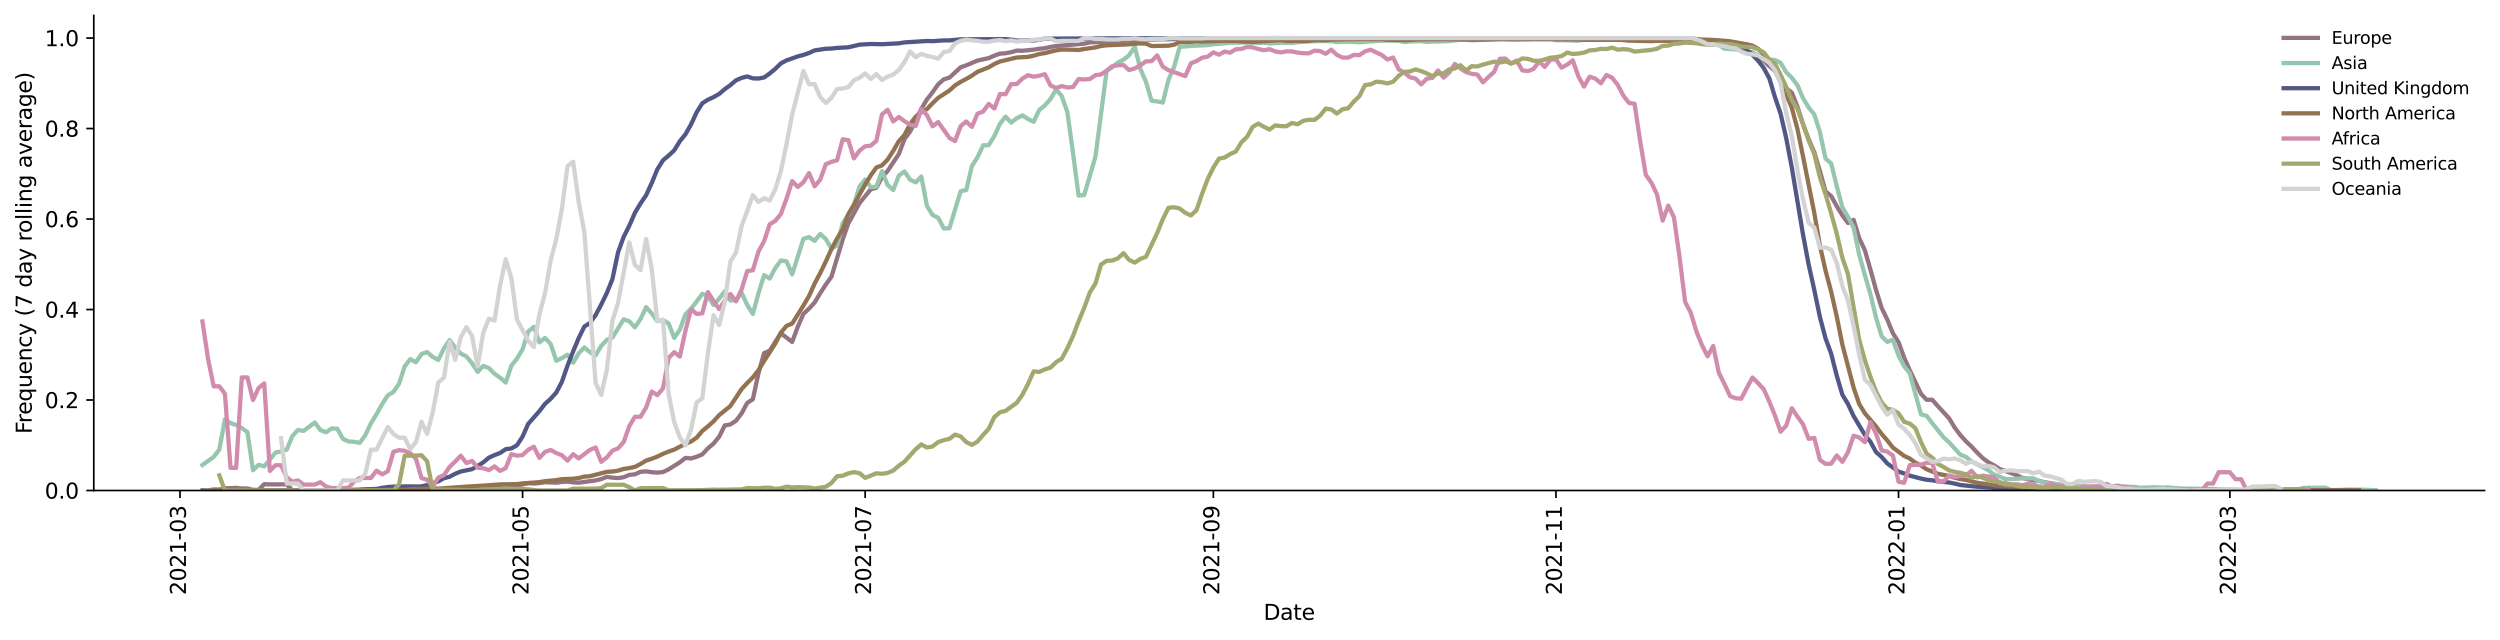 <?xml version="1.0" encoding="utf-8" standalone="no"?>
<!DOCTYPE svg PUBLIC "-//W3C//DTD SVG 1.1//EN"
  "http://www.w3.org/Graphics/SVG/1.1/DTD/svg11.dtd">
<svg xmlns:xlink="http://www.w3.org/1999/xlink" width="1166.981pt" height="298.621pt" viewBox="0 0 1166.981 298.621" xmlns="http://www.w3.org/2000/svg" version="1.1">
 <defs>
  <style type="text/css">*{stroke-linejoin: round; stroke-linecap: butt}</style>
 </defs>
 <g id="figure_1">
  <g id="patch_1">
   <path d="M 0 298.621 
L 1166.981 298.621 
L 1166.981 0 
L 0 0 
z
" style="fill: #ffffff"/>
  </g>
  <g id="axes_1">
   <g id="patch_2">
    <path d="M 43.781 228.96 
L 1159.781 228.96 
L 1159.781 7.2 
L 43.781 7.2 
z
" style="fill: #ffffff"/>
   </g>
   <g id="matplotlib.axis_1">
    <g id="xtick_1">
     <g id="line2d_1">
      <defs>
       <path id="m8316117b1b" d="M 0 0 
L 0 3.5 
" style="stroke: #000000; stroke-width: 0.8"/>
      </defs>
      <g>
       <use xlink:href="#m8316117b1b" x="84.022" y="228.96" style="stroke: #000000; stroke-width: 0.8"/>
      </g>
     </g>
     <g id="text_1">
      <!-- 2021-03 -->
      <g transform="translate(86.782 277.743)rotate(-90)scale(0.1 -0.1)">
       <defs>
        <path id="DejaVuSans-32" d="M 1228 531 
L 3431 531 
L 3431 0 
L 469 0 
L 469 531 
Q 828 903 1448 1529 
Q 2069 2156 2228 2338 
Q 2531 2678 2651 2914 
Q 2772 3150 2772 3378 
Q 2772 3750 2511 3984 
Q 2250 4219 1831 4219 
Q 1534 4219 1204 4116 
Q 875 4013 500 3803 
L 500 4441 
Q 881 4594 1212 4672 
Q 1544 4750 1819 4750 
Q 2544 4750 2975 4387 
Q 3406 4025 3406 3419 
Q 3406 3131 3298 2873 
Q 3191 2616 2906 2266 
Q 2828 2175 2409 1742 
Q 1991 1309 1228 531 
z
" transform="scale(0.016)"/>
        <path id="DejaVuSans-30" d="M 2034 4250 
Q 1547 4250 1301 3770 
Q 1056 3291 1056 2328 
Q 1056 1369 1301 889 
Q 1547 409 2034 409 
Q 2525 409 2770 889 
Q 3016 1369 3016 2328 
Q 3016 3291 2770 3770 
Q 2525 4250 2034 4250 
z
M 2034 4750 
Q 2819 4750 3233 4129 
Q 3647 3509 3647 2328 
Q 3647 1150 3233 529 
Q 2819 -91 2034 -91 
Q 1250 -91 836 529 
Q 422 1150 422 2328 
Q 422 3509 836 4129 
Q 1250 4750 2034 4750 
z
" transform="scale(0.016)"/>
        <path id="DejaVuSans-31" d="M 794 531 
L 1825 531 
L 1825 4091 
L 703 3866 
L 703 4441 
L 1819 4666 
L 2450 4666 
L 2450 531 
L 3481 531 
L 3481 0 
L 794 0 
L 794 531 
z
" transform="scale(0.016)"/>
        <path id="DejaVuSans-2d" d="M 313 2009 
L 1997 2009 
L 1997 1497 
L 313 1497 
L 313 2009 
z
" transform="scale(0.016)"/>
        <path id="DejaVuSans-33" d="M 2597 2516 
Q 3050 2419 3304 2112 
Q 3559 1806 3559 1356 
Q 3559 666 3084 287 
Q 2609 -91 1734 -91 
Q 1441 -91 1130 -33 
Q 819 25 488 141 
L 488 750 
Q 750 597 1062 519 
Q 1375 441 1716 441 
Q 2309 441 2620 675 
Q 2931 909 2931 1356 
Q 2931 1769 2642 2001 
Q 2353 2234 1838 2234 
L 1294 2234 
L 1294 2753 
L 1863 2753 
Q 2328 2753 2575 2939 
Q 2822 3125 2822 3475 
Q 2822 3834 2567 4026 
Q 2313 4219 1838 4219 
Q 1578 4219 1281 4162 
Q 984 4106 628 3988 
L 628 4550 
Q 988 4650 1302 4700 
Q 1616 4750 1894 4750 
Q 2613 4750 3031 4423 
Q 3450 4097 3450 3541 
Q 3450 3153 3228 2886 
Q 3006 2619 2597 2516 
z
" transform="scale(0.016)"/>
       </defs>
       <use xlink:href="#DejaVuSans-32"/>
       <use xlink:href="#DejaVuSans-30" x="63.623"/>
       <use xlink:href="#DejaVuSans-32" x="127.246"/>
       <use xlink:href="#DejaVuSans-31" x="190.869"/>
       <use xlink:href="#DejaVuSans-2d" x="254.492"/>
       <use xlink:href="#DejaVuSans-30" x="290.576"/>
       <use xlink:href="#DejaVuSans-33" x="354.199"/>
      </g>
     </g>
    </g>
    <g id="xtick_2">
     <g id="line2d_2">
      <g>
       <use xlink:href="#m8316117b1b" x="243.938" y="228.96" style="stroke: #000000; stroke-width: 0.8"/>
      </g>
     </g>
     <g id="text_2">
      <!-- 2021-05 -->
      <g transform="translate(246.697 277.743)rotate(-90)scale(0.1 -0.1)">
       <defs>
        <path id="DejaVuSans-35" d="M 691 4666 
L 3169 4666 
L 3169 4134 
L 1269 4134 
L 1269 2991 
Q 1406 3038 1543 3061 
Q 1681 3084 1819 3084 
Q 2600 3084 3056 2656 
Q 3513 2228 3513 1497 
Q 3513 744 3044 326 
Q 2575 -91 1722 -91 
Q 1428 -91 1123 -41 
Q 819 9 494 109 
L 494 744 
Q 775 591 1075 516 
Q 1375 441 1709 441 
Q 2250 441 2565 725 
Q 2881 1009 2881 1497 
Q 2881 1984 2565 2268 
Q 2250 2553 1709 2553 
Q 1456 2553 1204 2497 
Q 953 2441 691 2322 
L 691 4666 
z
" transform="scale(0.016)"/>
       </defs>
       <use xlink:href="#DejaVuSans-32"/>
       <use xlink:href="#DejaVuSans-30" x="63.623"/>
       <use xlink:href="#DejaVuSans-32" x="127.246"/>
       <use xlink:href="#DejaVuSans-31" x="190.869"/>
       <use xlink:href="#DejaVuSans-2d" x="254.492"/>
       <use xlink:href="#DejaVuSans-30" x="290.576"/>
       <use xlink:href="#DejaVuSans-35" x="354.199"/>
      </g>
     </g>
    </g>
    <g id="xtick_3">
     <g id="line2d_3">
      <g>
       <use xlink:href="#m8316117b1b" x="403.853" y="228.96" style="stroke: #000000; stroke-width: 0.8"/>
      </g>
     </g>
     <g id="text_3">
      <!-- 2021-07 -->
      <g transform="translate(406.613 277.743)rotate(-90)scale(0.1 -0.1)">
       <defs>
        <path id="DejaVuSans-37" d="M 525 4666 
L 3525 4666 
L 3525 4397 
L 1831 0 
L 1172 0 
L 2766 4134 
L 525 4134 
L 525 4666 
z
" transform="scale(0.016)"/>
       </defs>
       <use xlink:href="#DejaVuSans-32"/>
       <use xlink:href="#DejaVuSans-30" x="63.623"/>
       <use xlink:href="#DejaVuSans-32" x="127.246"/>
       <use xlink:href="#DejaVuSans-31" x="190.869"/>
       <use xlink:href="#DejaVuSans-2d" x="254.492"/>
       <use xlink:href="#DejaVuSans-30" x="290.576"/>
       <use xlink:href="#DejaVuSans-37" x="354.199"/>
      </g>
     </g>
    </g>
    <g id="xtick_4">
     <g id="line2d_4">
      <g>
       <use xlink:href="#m8316117b1b" x="566.39" y="228.96" style="stroke: #000000; stroke-width: 0.8"/>
      </g>
     </g>
     <g id="text_4">
      <!-- 2021-09 -->
      <g transform="translate(569.15 277.743)rotate(-90)scale(0.1 -0.1)">
       <defs>
        <path id="DejaVuSans-39" d="M 703 97 
L 703 672 
Q 941 559 1184 500 
Q 1428 441 1663 441 
Q 2288 441 2617 861 
Q 2947 1281 2994 2138 
Q 2813 1869 2534 1725 
Q 2256 1581 1919 1581 
Q 1219 1581 811 2004 
Q 403 2428 403 3163 
Q 403 3881 828 4315 
Q 1253 4750 1959 4750 
Q 2769 4750 3195 4129 
Q 3622 3509 3622 2328 
Q 3622 1225 3098 567 
Q 2575 -91 1691 -91 
Q 1453 -91 1209 -44 
Q 966 3 703 97 
z
M 1959 2075 
Q 2384 2075 2632 2365 
Q 2881 2656 2881 3163 
Q 2881 3666 2632 3958 
Q 2384 4250 1959 4250 
Q 1534 4250 1286 3958 
Q 1038 3666 1038 3163 
Q 1038 2656 1286 2365 
Q 1534 2075 1959 2075 
z
" transform="scale(0.016)"/>
       </defs>
       <use xlink:href="#DejaVuSans-32"/>
       <use xlink:href="#DejaVuSans-30" x="63.623"/>
       <use xlink:href="#DejaVuSans-32" x="127.246"/>
       <use xlink:href="#DejaVuSans-31" x="190.869"/>
       <use xlink:href="#DejaVuSans-2d" x="254.492"/>
       <use xlink:href="#DejaVuSans-30" x="290.576"/>
       <use xlink:href="#DejaVuSans-39" x="354.199"/>
      </g>
     </g>
    </g>
    <g id="xtick_5">
     <g id="line2d_5">
      <g>
       <use xlink:href="#m8316117b1b" x="726.306" y="228.96" style="stroke: #000000; stroke-width: 0.8"/>
      </g>
     </g>
     <g id="text_5">
      <!-- 2021-11 -->
      <g transform="translate(729.065 277.743)rotate(-90)scale(0.1 -0.1)">
       <use xlink:href="#DejaVuSans-32"/>
       <use xlink:href="#DejaVuSans-30" x="63.623"/>
       <use xlink:href="#DejaVuSans-32" x="127.246"/>
       <use xlink:href="#DejaVuSans-31" x="190.869"/>
       <use xlink:href="#DejaVuSans-2d" x="254.492"/>
       <use xlink:href="#DejaVuSans-31" x="290.576"/>
       <use xlink:href="#DejaVuSans-31" x="354.199"/>
      </g>
     </g>
    </g>
    <g id="xtick_6">
     <g id="line2d_6">
      <g>
       <use xlink:href="#m8316117b1b" x="886.221" y="228.96" style="stroke: #000000; stroke-width: 0.8"/>
      </g>
     </g>
     <g id="text_6">
      <!-- 2022-01 -->
      <g transform="translate(888.98 277.743)rotate(-90)scale(0.1 -0.1)">
       <use xlink:href="#DejaVuSans-32"/>
       <use xlink:href="#DejaVuSans-30" x="63.623"/>
       <use xlink:href="#DejaVuSans-32" x="127.246"/>
       <use xlink:href="#DejaVuSans-32" x="190.869"/>
       <use xlink:href="#DejaVuSans-2d" x="254.492"/>
       <use xlink:href="#DejaVuSans-30" x="290.576"/>
       <use xlink:href="#DejaVuSans-31" x="354.199"/>
      </g>
     </g>
    </g>
    <g id="xtick_7">
     <g id="line2d_7">
      <g>
       <use xlink:href="#m8316117b1b" x="1040.893" y="228.96" style="stroke: #000000; stroke-width: 0.8"/>
      </g>
     </g>
     <g id="text_7">
      <!-- 2022-03 -->
      <g transform="translate(1043.653 277.743)rotate(-90)scale(0.1 -0.1)">
       <use xlink:href="#DejaVuSans-32"/>
       <use xlink:href="#DejaVuSans-30" x="63.623"/>
       <use xlink:href="#DejaVuSans-32" x="127.246"/>
       <use xlink:href="#DejaVuSans-32" x="190.869"/>
       <use xlink:href="#DejaVuSans-2d" x="254.492"/>
       <use xlink:href="#DejaVuSans-30" x="290.576"/>
       <use xlink:href="#DejaVuSans-33" x="354.199"/>
      </g>
     </g>
    </g>
    <g id="text_8">
     <!-- Date -->
     <g transform="translate(589.83 289.341)scale(0.1 -0.1)">
      <defs>
       <path id="DejaVuSans-44" d="M 1259 4147 
L 1259 519 
L 2022 519 
Q 2988 519 3436 956 
Q 3884 1394 3884 2338 
Q 3884 3275 3436 3711 
Q 2988 4147 2022 4147 
L 1259 4147 
z
M 628 4666 
L 1925 4666 
Q 3281 4666 3915 4102 
Q 4550 3538 4550 2338 
Q 4550 1131 3912 565 
Q 3275 0 1925 0 
L 628 0 
L 628 4666 
z
" transform="scale(0.016)"/>
       <path id="DejaVuSans-61" d="M 2194 1759 
Q 1497 1759 1228 1600 
Q 959 1441 959 1056 
Q 959 750 1161 570 
Q 1363 391 1709 391 
Q 2188 391 2477 730 
Q 2766 1069 2766 1631 
L 2766 1759 
L 2194 1759 
z
M 3341 1997 
L 3341 0 
L 2766 0 
L 2766 531 
Q 2569 213 2275 61 
Q 1981 -91 1556 -91 
Q 1019 -91 701 211 
Q 384 513 384 1019 
Q 384 1609 779 1909 
Q 1175 2209 1959 2209 
L 2766 2209 
L 2766 2266 
Q 2766 2663 2505 2880 
Q 2244 3097 1772 3097 
Q 1472 3097 1187 3025 
Q 903 2953 641 2809 
L 641 3341 
Q 956 3463 1253 3523 
Q 1550 3584 1831 3584 
Q 2591 3584 2966 3190 
Q 3341 2797 3341 1997 
z
" transform="scale(0.016)"/>
       <path id="DejaVuSans-74" d="M 1172 4494 
L 1172 3500 
L 2356 3500 
L 2356 3053 
L 1172 3053 
L 1172 1153 
Q 1172 725 1289 603 
Q 1406 481 1766 481 
L 2356 481 
L 2356 0 
L 1766 0 
Q 1100 0 847 248 
Q 594 497 594 1153 
L 594 3053 
L 172 3053 
L 172 3500 
L 594 3500 
L 594 4494 
L 1172 4494 
z
" transform="scale(0.016)"/>
       <path id="DejaVuSans-65" d="M 3597 1894 
L 3597 1613 
L 953 1613 
Q 991 1019 1311 708 
Q 1631 397 2203 397 
Q 2534 397 2845 478 
Q 3156 559 3463 722 
L 3463 178 
Q 3153 47 2828 -22 
Q 2503 -91 2169 -91 
Q 1331 -91 842 396 
Q 353 884 353 1716 
Q 353 2575 817 3079 
Q 1281 3584 2069 3584 
Q 2775 3584 3186 3129 
Q 3597 2675 3597 1894 
z
M 3022 2063 
Q 3016 2534 2758 2815 
Q 2500 3097 2075 3097 
Q 1594 3097 1305 2825 
Q 1016 2553 972 2059 
L 3022 2063 
z
" transform="scale(0.016)"/>
      </defs>
      <use xlink:href="#DejaVuSans-44"/>
      <use xlink:href="#DejaVuSans-61" x="77.002"/>
      <use xlink:href="#DejaVuSans-74" x="138.281"/>
      <use xlink:href="#DejaVuSans-65" x="177.49"/>
     </g>
    </g>
   </g>
   <g id="matplotlib.axis_2">
    <g id="ytick_1">
     <g id="line2d_8">
      <defs>
       <path id="md40fee5369" d="M 0 0 
L -3.5 0 
" style="stroke: #000000; stroke-width: 0.8"/>
      </defs>
      <g>
       <use xlink:href="#md40fee5369" x="43.781" y="228.96" style="stroke: #000000; stroke-width: 0.8"/>
      </g>
     </g>
     <g id="text_9">
      <!-- 0.0 -->
      <g transform="translate(20.878 232.759)scale(0.1 -0.1)">
       <defs>
        <path id="DejaVuSans-2e" d="M 684 794 
L 1344 794 
L 1344 0 
L 684 0 
L 684 794 
z
" transform="scale(0.016)"/>
       </defs>
       <use xlink:href="#DejaVuSans-30"/>
       <use xlink:href="#DejaVuSans-2e" x="63.623"/>
       <use xlink:href="#DejaVuSans-30" x="95.41"/>
      </g>
     </g>
    </g>
    <g id="ytick_2">
     <g id="line2d_9">
      <g>
       <use xlink:href="#md40fee5369" x="43.781" y="186.72" style="stroke: #000000; stroke-width: 0.8"/>
      </g>
     </g>
     <g id="text_10">
      <!-- 0.2 -->
      <g transform="translate(20.878 190.519)scale(0.1 -0.1)">
       <use xlink:href="#DejaVuSans-30"/>
       <use xlink:href="#DejaVuSans-2e" x="63.623"/>
       <use xlink:href="#DejaVuSans-32" x="95.41"/>
      </g>
     </g>
    </g>
    <g id="ytick_3">
     <g id="line2d_10">
      <g>
       <use xlink:href="#md40fee5369" x="43.781" y="144.48" style="stroke: #000000; stroke-width: 0.8"/>
      </g>
     </g>
     <g id="text_11">
      <!-- 0.4 -->
      <g transform="translate(20.878 148.279)scale(0.1 -0.1)">
       <defs>
        <path id="DejaVuSans-34" d="M 2419 4116 
L 825 1625 
L 2419 1625 
L 2419 4116 
z
M 2253 4666 
L 3047 4666 
L 3047 1625 
L 3713 1625 
L 3713 1100 
L 3047 1100 
L 3047 0 
L 2419 0 
L 2419 1100 
L 313 1100 
L 313 1709 
L 2253 4666 
z
" transform="scale(0.016)"/>
       </defs>
       <use xlink:href="#DejaVuSans-30"/>
       <use xlink:href="#DejaVuSans-2e" x="63.623"/>
       <use xlink:href="#DejaVuSans-34" x="95.41"/>
      </g>
     </g>
    </g>
    <g id="ytick_4">
     <g id="line2d_11">
      <g>
       <use xlink:href="#md40fee5369" x="43.781" y="102.24" style="stroke: #000000; stroke-width: 0.8"/>
      </g>
     </g>
     <g id="text_12">
      <!-- 0.6 -->
      <g transform="translate(20.878 106.039)scale(0.1 -0.1)">
       <defs>
        <path id="DejaVuSans-36" d="M 2113 2584 
Q 1688 2584 1439 2293 
Q 1191 2003 1191 1497 
Q 1191 994 1439 701 
Q 1688 409 2113 409 
Q 2538 409 2786 701 
Q 3034 994 3034 1497 
Q 3034 2003 2786 2293 
Q 2538 2584 2113 2584 
z
M 3366 4563 
L 3366 3988 
Q 3128 4100 2886 4159 
Q 2644 4219 2406 4219 
Q 1781 4219 1451 3797 
Q 1122 3375 1075 2522 
Q 1259 2794 1537 2939 
Q 1816 3084 2150 3084 
Q 2853 3084 3261 2657 
Q 3669 2231 3669 1497 
Q 3669 778 3244 343 
Q 2819 -91 2113 -91 
Q 1303 -91 875 529 
Q 447 1150 447 2328 
Q 447 3434 972 4092 
Q 1497 4750 2381 4750 
Q 2619 4750 2861 4703 
Q 3103 4656 3366 4563 
z
" transform="scale(0.016)"/>
       </defs>
       <use xlink:href="#DejaVuSans-30"/>
       <use xlink:href="#DejaVuSans-2e" x="63.623"/>
       <use xlink:href="#DejaVuSans-36" x="95.41"/>
      </g>
     </g>
    </g>
    <g id="ytick_5">
     <g id="line2d_12">
      <g>
       <use xlink:href="#md40fee5369" x="43.781" y="60" style="stroke: #000000; stroke-width: 0.8"/>
      </g>
     </g>
     <g id="text_13">
      <!-- 0.8 -->
      <g transform="translate(20.878 63.799)scale(0.1 -0.1)">
       <defs>
        <path id="DejaVuSans-38" d="M 2034 2216 
Q 1584 2216 1326 1975 
Q 1069 1734 1069 1313 
Q 1069 891 1326 650 
Q 1584 409 2034 409 
Q 2484 409 2743 651 
Q 3003 894 3003 1313 
Q 3003 1734 2745 1975 
Q 2488 2216 2034 2216 
z
M 1403 2484 
Q 997 2584 770 2862 
Q 544 3141 544 3541 
Q 544 4100 942 4425 
Q 1341 4750 2034 4750 
Q 2731 4750 3128 4425 
Q 3525 4100 3525 3541 
Q 3525 3141 3298 2862 
Q 3072 2584 2669 2484 
Q 3125 2378 3379 2068 
Q 3634 1759 3634 1313 
Q 3634 634 3220 271 
Q 2806 -91 2034 -91 
Q 1263 -91 848 271 
Q 434 634 434 1313 
Q 434 1759 690 2068 
Q 947 2378 1403 2484 
z
M 1172 3481 
Q 1172 3119 1398 2916 
Q 1625 2713 2034 2713 
Q 2441 2713 2670 2916 
Q 2900 3119 2900 3481 
Q 2900 3844 2670 4047 
Q 2441 4250 2034 4250 
Q 1625 4250 1398 4047 
Q 1172 3844 1172 3481 
z
" transform="scale(0.016)"/>
       </defs>
       <use xlink:href="#DejaVuSans-30"/>
       <use xlink:href="#DejaVuSans-2e" x="63.623"/>
       <use xlink:href="#DejaVuSans-38" x="95.41"/>
      </g>
     </g>
    </g>
    <g id="ytick_6">
     <g id="line2d_13">
      <g>
       <use xlink:href="#md40fee5369" x="43.781" y="17.76" style="stroke: #000000; stroke-width: 0.8"/>
      </g>
     </g>
     <g id="text_14">
      <!-- 1.0 -->
      <g transform="translate(20.878 21.559)scale(0.1 -0.1)">
       <use xlink:href="#DejaVuSans-31"/>
       <use xlink:href="#DejaVuSans-2e" x="63.623"/>
       <use xlink:href="#DejaVuSans-30" x="95.41"/>
      </g>
     </g>
    </g>
    <g id="text_15">
     <!-- Frequency (7 day rolling average) -->
     <g transform="translate(14.798 202.529)rotate(-90)scale(0.1 -0.1)">
      <defs>
       <path id="DejaVuSans-46" d="M 628 4666 
L 3309 4666 
L 3309 4134 
L 1259 4134 
L 1259 2759 
L 3109 2759 
L 3109 2228 
L 1259 2228 
L 1259 0 
L 628 0 
L 628 4666 
z
" transform="scale(0.016)"/>
       <path id="DejaVuSans-72" d="M 2631 2963 
Q 2534 3019 2420 3045 
Q 2306 3072 2169 3072 
Q 1681 3072 1420 2755 
Q 1159 2438 1159 1844 
L 1159 0 
L 581 0 
L 581 3500 
L 1159 3500 
L 1159 2956 
Q 1341 3275 1631 3429 
Q 1922 3584 2338 3584 
Q 2397 3584 2469 3576 
Q 2541 3569 2628 3553 
L 2631 2963 
z
" transform="scale(0.016)"/>
       <path id="DejaVuSans-71" d="M 947 1747 
Q 947 1113 1208 752 
Q 1469 391 1925 391 
Q 2381 391 2643 752 
Q 2906 1113 2906 1747 
Q 2906 2381 2643 2742 
Q 2381 3103 1925 3103 
Q 1469 3103 1208 2742 
Q 947 2381 947 1747 
z
M 2906 525 
Q 2725 213 2448 61 
Q 2172 -91 1784 -91 
Q 1150 -91 751 415 
Q 353 922 353 1747 
Q 353 2572 751 3078 
Q 1150 3584 1784 3584 
Q 2172 3584 2448 3432 
Q 2725 3281 2906 2969 
L 2906 3500 
L 3481 3500 
L 3481 -1331 
L 2906 -1331 
L 2906 525 
z
" transform="scale(0.016)"/>
       <path id="DejaVuSans-75" d="M 544 1381 
L 544 3500 
L 1119 3500 
L 1119 1403 
Q 1119 906 1312 657 
Q 1506 409 1894 409 
Q 2359 409 2629 706 
Q 2900 1003 2900 1516 
L 2900 3500 
L 3475 3500 
L 3475 0 
L 2900 0 
L 2900 538 
Q 2691 219 2414 64 
Q 2138 -91 1772 -91 
Q 1169 -91 856 284 
Q 544 659 544 1381 
z
M 1991 3584 
L 1991 3584 
z
" transform="scale(0.016)"/>
       <path id="DejaVuSans-6e" d="M 3513 2113 
L 3513 0 
L 2938 0 
L 2938 2094 
Q 2938 2591 2744 2837 
Q 2550 3084 2163 3084 
Q 1697 3084 1428 2787 
Q 1159 2491 1159 1978 
L 1159 0 
L 581 0 
L 581 3500 
L 1159 3500 
L 1159 2956 
Q 1366 3272 1645 3428 
Q 1925 3584 2291 3584 
Q 2894 3584 3203 3211 
Q 3513 2838 3513 2113 
z
" transform="scale(0.016)"/>
       <path id="DejaVuSans-63" d="M 3122 3366 
L 3122 2828 
Q 2878 2963 2633 3030 
Q 2388 3097 2138 3097 
Q 1578 3097 1268 2742 
Q 959 2388 959 1747 
Q 959 1106 1268 751 
Q 1578 397 2138 397 
Q 2388 397 2633 464 
Q 2878 531 3122 666 
L 3122 134 
Q 2881 22 2623 -34 
Q 2366 -91 2075 -91 
Q 1284 -91 818 406 
Q 353 903 353 1747 
Q 353 2603 823 3093 
Q 1294 3584 2113 3584 
Q 2378 3584 2631 3529 
Q 2884 3475 3122 3366 
z
" transform="scale(0.016)"/>
       <path id="DejaVuSans-79" d="M 2059 -325 
Q 1816 -950 1584 -1140 
Q 1353 -1331 966 -1331 
L 506 -1331 
L 506 -850 
L 844 -850 
Q 1081 -850 1212 -737 
Q 1344 -625 1503 -206 
L 1606 56 
L 191 3500 
L 800 3500 
L 1894 763 
L 2988 3500 
L 3597 3500 
L 2059 -325 
z
" transform="scale(0.016)"/>
       <path id="DejaVuSans-20" transform="scale(0.016)"/>
       <path id="DejaVuSans-28" d="M 1984 4856 
Q 1566 4138 1362 3434 
Q 1159 2731 1159 2009 
Q 1159 1288 1364 580 
Q 1569 -128 1984 -844 
L 1484 -844 
Q 1016 -109 783 600 
Q 550 1309 550 2009 
Q 550 2706 781 3412 
Q 1013 4119 1484 4856 
L 1984 4856 
z
" transform="scale(0.016)"/>
       <path id="DejaVuSans-64" d="M 2906 2969 
L 2906 4863 
L 3481 4863 
L 3481 0 
L 2906 0 
L 2906 525 
Q 2725 213 2448 61 
Q 2172 -91 1784 -91 
Q 1150 -91 751 415 
Q 353 922 353 1747 
Q 353 2572 751 3078 
Q 1150 3584 1784 3584 
Q 2172 3584 2448 3432 
Q 2725 3281 2906 2969 
z
M 947 1747 
Q 947 1113 1208 752 
Q 1469 391 1925 391 
Q 2381 391 2643 752 
Q 2906 1113 2906 1747 
Q 2906 2381 2643 2742 
Q 2381 3103 1925 3103 
Q 1469 3103 1208 2742 
Q 947 2381 947 1747 
z
" transform="scale(0.016)"/>
       <path id="DejaVuSans-6f" d="M 1959 3097 
Q 1497 3097 1228 2736 
Q 959 2375 959 1747 
Q 959 1119 1226 758 
Q 1494 397 1959 397 
Q 2419 397 2687 759 
Q 2956 1122 2956 1747 
Q 2956 2369 2687 2733 
Q 2419 3097 1959 3097 
z
M 1959 3584 
Q 2709 3584 3137 3096 
Q 3566 2609 3566 1747 
Q 3566 888 3137 398 
Q 2709 -91 1959 -91 
Q 1206 -91 779 398 
Q 353 888 353 1747 
Q 353 2609 779 3096 
Q 1206 3584 1959 3584 
z
" transform="scale(0.016)"/>
       <path id="DejaVuSans-6c" d="M 603 4863 
L 1178 4863 
L 1178 0 
L 603 0 
L 603 4863 
z
" transform="scale(0.016)"/>
       <path id="DejaVuSans-69" d="M 603 3500 
L 1178 3500 
L 1178 0 
L 603 0 
L 603 3500 
z
M 603 4863 
L 1178 4863 
L 1178 4134 
L 603 4134 
L 603 4863 
z
" transform="scale(0.016)"/>
       <path id="DejaVuSans-67" d="M 2906 1791 
Q 2906 2416 2648 2759 
Q 2391 3103 1925 3103 
Q 1463 3103 1205 2759 
Q 947 2416 947 1791 
Q 947 1169 1205 825 
Q 1463 481 1925 481 
Q 2391 481 2648 825 
Q 2906 1169 2906 1791 
z
M 3481 434 
Q 3481 -459 3084 -895 
Q 2688 -1331 1869 -1331 
Q 1566 -1331 1297 -1286 
Q 1028 -1241 775 -1147 
L 775 -588 
Q 1028 -725 1275 -790 
Q 1522 -856 1778 -856 
Q 2344 -856 2625 -561 
Q 2906 -266 2906 331 
L 2906 616 
Q 2728 306 2450 153 
Q 2172 0 1784 0 
Q 1141 0 747 490 
Q 353 981 353 1791 
Q 353 2603 747 3093 
Q 1141 3584 1784 3584 
Q 2172 3584 2450 3431 
Q 2728 3278 2906 2969 
L 2906 3500 
L 3481 3500 
L 3481 434 
z
" transform="scale(0.016)"/>
       <path id="DejaVuSans-76" d="M 191 3500 
L 800 3500 
L 1894 563 
L 2988 3500 
L 3597 3500 
L 2284 0 
L 1503 0 
L 191 3500 
z
" transform="scale(0.016)"/>
       <path id="DejaVuSans-29" d="M 513 4856 
L 1013 4856 
Q 1481 4119 1714 3412 
Q 1947 2706 1947 2009 
Q 1947 1309 1714 600 
Q 1481 -109 1013 -844 
L 513 -844 
Q 928 -128 1133 580 
Q 1338 1288 1338 2009 
Q 1338 2731 1133 3434 
Q 928 4138 513 4856 
z
" transform="scale(0.016)"/>
      </defs>
      <use xlink:href="#DejaVuSans-46"/>
      <use xlink:href="#DejaVuSans-72" x="50.27"/>
      <use xlink:href="#DejaVuSans-65" x="89.133"/>
      <use xlink:href="#DejaVuSans-71" x="150.656"/>
      <use xlink:href="#DejaVuSans-75" x="214.133"/>
      <use xlink:href="#DejaVuSans-65" x="277.512"/>
      <use xlink:href="#DejaVuSans-6e" x="339.035"/>
      <use xlink:href="#DejaVuSans-63" x="402.414"/>
      <use xlink:href="#DejaVuSans-79" x="457.395"/>
      <use xlink:href="#DejaVuSans-20" x="516.574"/>
      <use xlink:href="#DejaVuSans-28" x="548.361"/>
      <use xlink:href="#DejaVuSans-37" x="587.375"/>
      <use xlink:href="#DejaVuSans-20" x="650.998"/>
      <use xlink:href="#DejaVuSans-64" x="682.785"/>
      <use xlink:href="#DejaVuSans-61" x="746.262"/>
      <use xlink:href="#DejaVuSans-79" x="807.541"/>
      <use xlink:href="#DejaVuSans-20" x="866.721"/>
      <use xlink:href="#DejaVuSans-72" x="898.508"/>
      <use xlink:href="#DejaVuSans-6f" x="937.371"/>
      <use xlink:href="#DejaVuSans-6c" x="998.553"/>
      <use xlink:href="#DejaVuSans-6c" x="1026.336"/>
      <use xlink:href="#DejaVuSans-69" x="1054.119"/>
      <use xlink:href="#DejaVuSans-6e" x="1081.902"/>
      <use xlink:href="#DejaVuSans-67" x="1145.281"/>
      <use xlink:href="#DejaVuSans-20" x="1208.758"/>
      <use xlink:href="#DejaVuSans-61" x="1240.545"/>
      <use xlink:href="#DejaVuSans-76" x="1301.824"/>
      <use xlink:href="#DejaVuSans-65" x="1361.004"/>
      <use xlink:href="#DejaVuSans-72" x="1422.527"/>
      <use xlink:href="#DejaVuSans-61" x="1463.641"/>
      <use xlink:href="#DejaVuSans-67" x="1524.92"/>
      <use xlink:href="#DejaVuSans-65" x="1588.396"/>
      <use xlink:href="#DejaVuSans-29" x="1649.92"/>
     </g>
    </g>
   </g>
   <g id="line2d_14">
    <path d="M 94.509 228.787 
L 97.13 228.901 
L 99.752 228.483 
L 102.373 228.514 
L 104.995 227.869 
L 107.616 227.869 
L 110.238 227.714 
L 112.859 228.017 
L 115.481 228.017 
L 118.103 228.662 
L 120.724 228.662 
L 123.346 225.999 
L 125.967 226.127 
L 133.832 226.079 
L 136.454 228.897 
L 146.94 228.857 
L 152.183 228.736 
L 160.048 228.642 
L 165.291 228.713 
L 173.155 228.454 
L 178.399 228.41 
L 183.642 228.622 
L 186.263 228.43 
L 188.885 228.467 
L 191.506 228.192 
L 196.75 228.158 
L 199.371 228.369 
L 201.993 228.338 
L 204.614 228.622 
L 215.1 228.076 
L 220.344 227.686 
L 222.965 227.634 
L 225.587 227.304 
L 228.208 226.829 
L 233.451 226.841 
L 236.073 226.422 
L 238.695 226.479 
L 241.316 226.7 
L 246.559 225.559 
L 249.181 225.718 
L 251.802 225.479 
L 254.424 225.101 
L 259.667 225.324 
L 262.289 224.951 
L 264.91 224.827 
L 267.532 225.18 
L 270.153 225.307 
L 278.018 224.271 
L 280.64 223.64 
L 283.261 222.584 
L 285.883 222.98 
L 288.504 223.141 
L 291.126 222.778 
L 293.747 221.672 
L 296.369 221.4 
L 298.991 220.245 
L 301.612 220.02 
L 304.234 220.427 
L 306.855 220.604 
L 309.477 220.359 
L 312.098 219.088 
L 317.342 215.818 
L 319.963 213.738 
L 322.585 214.006 
L 325.206 213.202 
L 327.828 212.103 
L 330.449 209.282 
L 333.071 207.072 
L 335.692 203.856 
L 338.314 198.579 
L 340.936 198.115 
L 343.557 196.408 
L 346.179 192.944 
L 348.8 188.069 
L 351.422 186.394 
L 354.043 174.236 
L 356.665 164.8 
L 359.287 163.752 
L 361.908 159.513 
L 364.53 155.62 
L 369.773 159.603 
L 372.394 152.492 
L 375.016 146.543 
L 377.637 144.063 
L 380.259 141.222 
L 382.881 136.833 
L 385.502 132.801 
L 388.124 129.139 
L 393.367 111.811 
L 395.988 104.33 
L 401.232 94.756 
L 406.475 88.357 
L 409.096 87.644 
L 411.718 82.659 
L 414.339 79.772 
L 419.583 71.877 
L 422.204 64.924 
L 424.826 61.413 
L 427.447 56.289 
L 430.069 50.759 
L 432.69 46.432 
L 435.312 43.061 
L 437.933 39.356 
L 440.555 37.032 
L 443.177 36.249 
L 448.42 31.426 
L 451.041 30.491 
L 456.284 28.287 
L 461.528 27.117 
L 464.149 25.971 
L 466.771 25.036 
L 469.392 24.855 
L 472.014 24.365 
L 474.635 23.618 
L 477.257 23.693 
L 482.5 23.179 
L 485.122 22.759 
L 487.743 22.501 
L 490.365 21.917 
L 492.986 21.494 
L 506.094 20.379 
L 508.716 19.777 
L 513.959 19.581 
L 519.202 19.345 
L 529.688 18.59 
L 532.31 18.435 
L 534.931 18.587 
L 540.174 18.419 
L 542.796 18.34 
L 545.418 18.402 
L 548.039 18.241 
L 566.39 18.258 
L 605.714 17.915 
L 624.065 18.135 
L 629.308 18.031 
L 637.172 17.947 
L 645.037 18.015 
L 658.145 17.941 
L 663.388 17.987 
L 668.631 18.039 
L 676.496 18.02 
L 679.117 17.931 
L 681.739 18.208 
L 684.361 18.349 
L 689.604 18.314 
L 692.225 18.315 
L 697.468 17.843 
L 710.576 17.929 
L 721.062 17.887 
L 734.17 17.927 
L 760.386 17.988 
L 770.872 17.864 
L 786.602 18.178 
L 789.223 18.305 
L 791.845 18.876 
L 794.466 19.243 
L 797.088 19.771 
L 799.709 20.071 
L 804.952 21.024 
L 807.574 21.564 
L 810.196 22.604 
L 812.817 23.284 
L 815.439 24.226 
L 818.06 24.505 
L 820.682 26.303 
L 823.303 28.391 
L 825.925 30.851 
L 828.547 33.087 
L 833.79 41.156 
L 836.411 43.242 
L 839.033 49.795 
L 841.654 58.066 
L 844.276 64.936 
L 846.898 71.097 
L 849.519 79.862 
L 852.141 89.367 
L 854.762 91.5 
L 857.384 96.252 
L 860.005 100.545 
L 862.627 104.081 
L 865.248 102.632 
L 867.87 111.191 
L 870.492 116.802 
L 873.113 125.89 
L 875.735 135.382 
L 878.356 143.804 
L 880.978 149.209 
L 883.599 155.555 
L 886.221 159.743 
L 888.843 166.935 
L 891.464 172.892 
L 896.707 183.849 
L 899.329 186.613 
L 901.95 186.592 
L 904.572 189.582 
L 909.815 195.259 
L 912.437 199.59 
L 915.058 203.075 
L 917.68 205.989 
L 920.301 208.455 
L 922.923 211.279 
L 925.544 213.851 
L 928.166 215.806 
L 930.788 217.198 
L 933.409 218.912 
L 941.274 221.73 
L 943.895 223.034 
L 946.517 223.695 
L 949.139 224.217 
L 951.76 224.454 
L 954.382 225.09 
L 964.868 226.929 
L 967.489 226.941 
L 970.111 227.186 
L 972.733 227.302 
L 975.354 227.273 
L 977.976 227.41 
L 980.597 227.758 
L 985.84 227.996 
L 991.084 228.177 
L 1006.813 228.367 
L 1009.435 228.559 
L 1017.299 228.651 
L 1074.974 228.854 
L 1088.081 228.831 
L 1103.811 228.909 
L 1106.432 228.905 
L 1106.432 228.905 
" clip-path="url(#p3216b75b5e)" style="fill: none; stroke: #947383; stroke-width: 2; stroke-linecap: square"/>
   </g>
   <g id="line2d_15">
    <path d="M 94.509 217.052 
L 99.752 213.266 
L 102.373 209.833 
L 104.995 195.735 
L 107.616 197.488 
L 110.238 198.387 
L 112.859 199.779 
L 115.481 201.715 
L 118.103 219.51 
L 120.724 216.955 
L 123.346 217.703 
L 128.589 211.28 
L 131.21 210.696 
L 133.832 209.89 
L 136.454 203.634 
L 139.075 200.703 
L 141.697 201.147 
L 146.94 197.226 
L 149.561 200.757 
L 152.183 201.799 
L 154.805 199.999 
L 157.426 200.103 
L 160.048 204.828 
L 162.669 206.076 
L 165.291 206.237 
L 167.912 206.725 
L 170.534 203.127 
L 173.155 197.593 
L 175.777 193.293 
L 178.399 188.608 
L 181.02 184.518 
L 183.642 182.967 
L 186.263 179.124 
L 188.885 171.069 
L 191.506 167.62 
L 194.128 169.096 
L 196.75 165.258 
L 199.371 164.34 
L 201.993 166.599 
L 204.614 168.005 
L 207.236 162.586 
L 209.857 158.761 
L 212.479 162.241 
L 215.1 165.048 
L 217.722 166.392 
L 220.344 169.561 
L 222.965 173.593 
L 225.587 170.799 
L 228.208 171.805 
L 230.83 174.458 
L 233.451 176.325 
L 236.073 178.564 
L 238.695 170.691 
L 241.316 167.42 
L 243.938 163.044 
L 246.559 154.783 
L 249.181 152.562 
L 251.802 159.812 
L 254.424 157.756 
L 257.046 160.572 
L 259.667 168.398 
L 262.289 167.188 
L 264.91 165.576 
L 267.532 169.274 
L 270.153 164.886 
L 272.775 162.168 
L 275.396 164.433 
L 278.018 165.913 
L 280.64 161.467 
L 283.261 158.622 
L 285.883 157.539 
L 291.126 149.067 
L 293.747 149.978 
L 296.369 152.815 
L 298.991 148.915 
L 301.612 143.381 
L 304.234 146.331 
L 306.855 149.915 
L 309.477 149.364 
L 312.098 150.998 
L 314.72 157.716 
L 317.342 153.911 
L 319.963 146.744 
L 322.585 144.115 
L 325.206 140.745 
L 327.828 137.153 
L 330.449 138.113 
L 333.071 142.407 
L 335.692 139.416 
L 338.314 135.946 
L 340.936 140.278 
L 343.557 140.006 
L 346.179 136.675 
L 348.8 142.353 
L 351.422 146.546 
L 354.043 136.892 
L 356.665 128.417 
L 359.287 130.055 
L 361.908 125.072 
L 364.53 121.607 
L 367.151 121.991 
L 369.773 128.067 
L 375.016 111.522 
L 377.637 110.641 
L 380.259 112.443 
L 382.881 109.199 
L 385.502 111.64 
L 388.124 115.994 
L 390.745 114.617 
L 393.367 104.186 
L 395.988 100.241 
L 398.61 95.466 
L 401.232 86.989 
L 403.853 83.807 
L 406.475 87.375 
L 409.096 87.166 
L 411.718 79.872 
L 414.339 86.349 
L 416.961 88.68 
L 419.583 81.934 
L 422.204 80.038 
L 424.826 83.867 
L 427.447 85.125 
L 430.069 82.433 
L 432.69 96.152 
L 435.312 100.355 
L 437.933 101.672 
L 440.555 106.634 
L 443.177 106.58 
L 448.42 89.237 
L 451.041 88.721 
L 453.663 77.534 
L 456.284 73.418 
L 458.906 67.851 
L 461.528 67.73 
L 464.149 63.488 
L 466.771 57.795 
L 469.392 54.444 
L 472.014 57.225 
L 474.635 55.165 
L 477.257 53.869 
L 479.879 55.556 
L 482.5 56.853 
L 485.122 51.324 
L 487.743 49.2 
L 490.365 46.222 
L 492.986 41.739 
L 495.608 44.862 
L 498.229 52.322 
L 500.851 71.253 
L 503.473 91.286 
L 506.094 91.021 
L 511.337 73.177 
L 516.58 33.048 
L 519.202 31.36 
L 521.824 29.18 
L 524.445 27.878 
L 527.067 25.767 
L 529.688 21.8 
L 532.31 32.17 
L 534.931 38.22 
L 537.553 47.04 
L 540.174 47.335 
L 542.796 47.869 
L 545.418 37.303 
L 548.039 31.306 
L 550.661 21.869 
L 553.282 21.702 
L 555.904 21.418 
L 563.769 21.062 
L 566.39 20.626 
L 569.012 20.481 
L 574.255 19.964 
L 579.498 19.821 
L 587.363 20.015 
L 589.984 19.931 
L 592.606 20.307 
L 597.849 19.928 
L 603.092 20.056 
L 608.335 19.388 
L 616.2 19.155 
L 621.443 19.197 
L 624.065 19.656 
L 629.308 19.46 
L 634.551 19.726 
L 639.794 19.315 
L 645.037 18.974 
L 652.902 19.016 
L 655.523 19.614 
L 658.145 19.324 
L 663.388 19.23 
L 666.01 19.566 
L 668.631 19.351 
L 671.253 19.41 
L 676.496 19.165 
L 681.739 18.562 
L 684.361 18.594 
L 686.982 18.797 
L 700.09 18.25 
L 705.333 18.463 
L 718.441 17.988 
L 723.684 18.008 
L 726.306 18.81 
L 728.927 18.749 
L 736.792 18.997 
L 739.413 18.313 
L 742.035 18.432 
L 744.657 18.436 
L 749.9 18.634 
L 755.143 18.559 
L 768.251 18.526 
L 770.872 18.492 
L 773.494 18.331 
L 776.115 18.64 
L 778.737 19.1 
L 783.98 19.359 
L 786.602 19.648 
L 789.223 19.276 
L 791.845 19.092 
L 797.088 19.982 
L 799.709 20.637 
L 802.331 20.873 
L 804.952 22.735 
L 810.196 23.024 
L 812.817 23.536 
L 815.439 24.781 
L 818.06 24.696 
L 820.682 25.666 
L 823.303 27.002 
L 825.925 27.765 
L 828.547 28.028 
L 831.168 29.325 
L 833.79 33.725 
L 836.411 36.318 
L 839.033 39.758 
L 841.654 45.841 
L 844.276 50.209 
L 846.898 53.425 
L 849.519 61.601 
L 852.141 74.021 
L 854.762 76.257 
L 857.384 86.902 
L 860.005 96.776 
L 862.627 101.246 
L 865.248 106.283 
L 867.87 118.885 
L 870.492 128.414 
L 873.113 137.359 
L 875.735 148.328 
L 878.356 157.016 
L 880.978 159.578 
L 883.599 158.569 
L 886.221 166.019 
L 888.843 170.987 
L 891.464 174.257 
L 896.707 193.439 
L 899.329 194.1 
L 901.95 197.532 
L 907.194 204.095 
L 909.815 206.488 
L 915.058 212.223 
L 917.68 213.308 
L 920.301 215.321 
L 928.166 219.492 
L 930.788 221.555 
L 933.409 222.483 
L 936.031 223.603 
L 938.652 223.655 
L 941.274 223.536 
L 943.895 223.285 
L 949.139 223.301 
L 951.76 224.532 
L 954.382 225.215 
L 957.003 225.617 
L 962.246 226.211 
L 964.868 226.493 
L 967.489 226.52 
L 972.733 226.981 
L 975.354 227.176 
L 980.597 227.277 
L 983.219 227.23 
L 985.84 227.067 
L 991.084 227.108 
L 993.705 227.277 
L 996.327 227.24 
L 998.948 227.66 
L 1006.813 227.434 
L 1009.435 227.649 
L 1012.056 227.463 
L 1014.678 227.805 
L 1019.921 228.079 
L 1025.164 228.165 
L 1033.029 228.25 
L 1035.65 228.474 
L 1054.001 228.817 
L 1059.244 228.923 
L 1064.487 228.75 
L 1072.352 228.75 
L 1074.974 227.745 
L 1080.217 227.689 
L 1085.46 227.628 
L 1088.081 228.765 
L 1093.325 228.655 
L 1095.946 228.508 
L 1103.811 228.599 
L 1109.054 228.864 
L 1109.054 228.864 
" clip-path="url(#p3216b75b5e)" style="fill: none; stroke: #96c6ad; stroke-width: 2; stroke-linecap: square"/>
   </g>
   <g id="line2d_16">
    <path d="M 115.481 228.909 
L 125.967 228.96 
L 136.454 228.902 
L 160.048 228.817 
L 165.291 228.702 
L 167.912 228.642 
L 170.534 228.439 
L 175.777 228.225 
L 178.399 227.709 
L 181.02 227.348 
L 183.642 227.142 
L 191.506 227.034 
L 194.128 227.1 
L 196.75 227.039 
L 199.371 226.445 
L 204.614 224.677 
L 207.236 223.208 
L 209.857 222.548 
L 212.479 221.155 
L 215.1 220.081 
L 220.344 218.989 
L 222.965 217.514 
L 225.587 215.821 
L 228.208 213.627 
L 230.83 212.43 
L 233.451 211.44 
L 236.073 209.672 
L 238.695 209.328 
L 241.316 207.851 
L 243.938 203.785 
L 246.559 197.869 
L 251.802 191.894 
L 254.424 188.494 
L 257.046 186.15 
L 259.667 183.239 
L 262.289 178.207 
L 264.91 170.696 
L 267.532 164.011 
L 270.153 157.78 
L 272.775 152.43 
L 275.396 150.745 
L 278.018 147.08 
L 280.64 142.15 
L 283.261 136.771 
L 285.883 130.254 
L 288.504 117.787 
L 291.126 110.567 
L 293.747 105.373 
L 296.369 99.34 
L 298.991 94.94 
L 301.612 91.117 
L 304.234 85.38 
L 306.855 79.025 
L 309.477 74.833 
L 312.098 72.613 
L 314.72 70.186 
L 317.342 65.911 
L 319.963 62.695 
L 322.585 58.033 
L 325.206 52.384 
L 327.828 48.204 
L 330.449 46.545 
L 333.071 45.335 
L 335.692 43.851 
L 338.314 41.596 
L 340.936 39.734 
L 343.557 37.499 
L 346.179 36.363 
L 348.8 35.687 
L 351.422 36.572 
L 354.043 36.648 
L 356.665 36.167 
L 359.287 34.301 
L 361.908 32.132 
L 364.53 29.56 
L 367.151 28.172 
L 372.394 26.331 
L 375.016 25.642 
L 377.637 24.721 
L 380.259 23.536 
L 385.502 22.743 
L 388.124 22.669 
L 390.745 22.362 
L 395.988 22.071 
L 401.232 20.848 
L 406.475 20.534 
L 411.718 20.649 
L 419.583 20.224 
L 422.204 19.79 
L 432.69 19.138 
L 435.312 19.207 
L 440.555 18.861 
L 443.177 18.851 
L 448.42 18.365 
L 469.392 18.265 
L 472.014 18.503 
L 474.635 18.951 
L 479.879 18.94 
L 482.5 18.88 
L 485.122 18.618 
L 487.743 18.053 
L 503.473 17.973 
L 516.58 17.914 
L 532.31 17.85 
L 545.418 17.966 
L 563.769 17.857 
L 569.012 17.897 
L 595.227 17.783 
L 610.957 17.812 
L 624.065 17.872 
L 631.929 17.895 
L 637.172 17.811 
L 639.794 17.943 
L 650.28 17.94 
L 652.902 17.801 
L 783.98 17.881 
L 789.223 18.022 
L 791.845 18.213 
L 794.466 18.666 
L 797.088 18.779 
L 802.331 19.318 
L 807.574 20.014 
L 810.196 20.924 
L 815.439 23.467 
L 818.06 25.582 
L 820.682 28.335 
L 823.303 31.744 
L 825.925 36.619 
L 828.547 45.375 
L 831.168 53.085 
L 833.79 64.484 
L 836.411 78.268 
L 841.654 109.619 
L 844.276 123.525 
L 846.898 135.357 
L 849.519 147.986 
L 852.141 157.928 
L 854.762 165.058 
L 857.384 175.351 
L 860.005 184.253 
L 862.627 188.604 
L 865.248 194.224 
L 870.492 203.01 
L 873.113 206.213 
L 875.735 211.056 
L 878.356 213.326 
L 880.978 216.343 
L 886.221 220.131 
L 888.843 220.989 
L 891.464 222.025 
L 896.707 223.405 
L 899.329 223.945 
L 901.95 224.203 
L 904.572 224.634 
L 909.815 225.231 
L 912.437 225.731 
L 915.058 226.387 
L 920.301 226.946 
L 922.923 227.201 
L 928.166 227.521 
L 933.409 227.904 
L 938.652 228.166 
L 943.895 228.31 
L 946.517 228.414 
L 949.139 228.379 
L 954.382 228.527 
L 959.625 228.489 
L 964.868 228.646 
L 985.84 228.863 
L 1025.164 228.918 
L 1043.515 228.945 
L 1072.352 228.936 
L 1095.946 228.944 
L 1095.946 228.944 
" clip-path="url(#p3216b75b5e)" style="fill: none; stroke: #525886; stroke-width: 2; stroke-linecap: square"/>
   </g>
   <g id="line2d_17">
    <path d="M 99.752 228.909 
L 107.616 228.899 
L 112.859 228.796 
L 123.346 228.904 
L 139.075 228.926 
L 160.048 228.84 
L 181.02 228.678 
L 186.263 228.629 
L 188.885 228.574 
L 191.506 228.351 
L 201.993 228.035 
L 204.614 228.064 
L 209.857 227.714 
L 217.722 227.152 
L 225.587 226.684 
L 233.451 226.114 
L 241.316 225.976 
L 243.938 225.646 
L 251.802 225.057 
L 254.424 224.593 
L 259.667 224.119 
L 262.289 223.657 
L 267.532 223.469 
L 270.153 223.133 
L 272.775 222.478 
L 275.396 222.283 
L 283.261 220.251 
L 285.883 220.104 
L 288.504 219.695 
L 291.126 218.902 
L 293.747 218.505 
L 296.369 217.942 
L 298.991 216.563 
L 301.612 214.987 
L 304.234 214.131 
L 306.855 213.129 
L 309.477 211.851 
L 312.098 210.79 
L 314.72 209.867 
L 319.963 207.128 
L 322.585 206.094 
L 325.206 204.277 
L 327.828 201.167 
L 330.449 199.026 
L 333.071 196.672 
L 335.692 193.789 
L 340.936 189.538 
L 346.179 181.595 
L 348.8 178.761 
L 351.422 176.155 
L 354.043 172.797 
L 356.665 168.527 
L 361.908 160.331 
L 364.53 155.232 
L 367.151 152.108 
L 369.773 151.033 
L 375.016 142.635 
L 377.637 138.217 
L 380.259 132.387 
L 382.881 127.448 
L 385.502 122.029 
L 388.124 116.256 
L 390.745 111.339 
L 393.367 107.046 
L 395.988 99.954 
L 398.61 95.683 
L 401.232 90.755 
L 403.853 86.112 
L 406.475 81.848 
L 409.096 78.159 
L 411.718 77.209 
L 414.339 74.472 
L 416.961 70.426 
L 419.583 65.869 
L 422.204 63.02 
L 424.826 57.915 
L 427.447 54.478 
L 430.069 52.358 
L 432.69 50.925 
L 435.312 48.176 
L 437.933 45.687 
L 443.177 42.252 
L 445.798 39.873 
L 448.42 38.219 
L 451.041 36.841 
L 453.663 35.313 
L 456.284 33.518 
L 461.528 31.422 
L 464.149 29.883 
L 466.771 28.704 
L 474.635 26.834 
L 479.879 26.559 
L 482.5 25.999 
L 485.122 25.201 
L 487.743 24.785 
L 492.986 23.509 
L 495.608 23.133 
L 500.851 23.224 
L 503.473 23.342 
L 506.094 22.876 
L 511.337 22.129 
L 513.959 21.454 
L 516.58 21.143 
L 527.067 20.698 
L 529.688 20.375 
L 532.31 20.263 
L 534.931 20.382 
L 537.553 21.491 
L 545.418 21.34 
L 548.039 20.852 
L 550.661 19.618 
L 553.282 19.673 
L 558.525 19.331 
L 561.147 19.413 
L 571.633 19.023 
L 576.876 19.114 
L 579.498 19.354 
L 584.741 19.526 
L 597.849 18.718 
L 600.47 19.116 
L 605.714 19.058 
L 608.335 19.204 
L 610.957 19.122 
L 613.578 18.691 
L 618.821 18.731 
L 621.443 18.471 
L 629.308 18.318 
L 637.172 18.202 
L 642.415 18.309 
L 645.037 18.266 
L 647.659 18.572 
L 655.523 18.697 
L 658.145 18.68 
L 660.766 18.402 
L 673.874 18.26 
L 681.739 18.386 
L 686.982 18.562 
L 692.225 18.518 
L 700.09 18.283 
L 702.711 18.252 
L 707.955 18.374 
L 713.198 18.347 
L 726.306 18.312 
L 731.549 18.393 
L 734.17 18.35 
L 739.413 18.608 
L 755.143 18.58 
L 757.764 18.691 
L 760.386 18.965 
L 770.872 19.19 
L 773.494 19.061 
L 778.737 19.023 
L 783.98 18.78 
L 789.223 18.502 
L 797.088 18.506 
L 802.331 18.814 
L 807.574 19.271 
L 815.439 20.686 
L 818.06 21.311 
L 820.682 22.787 
L 823.303 25.379 
L 825.925 28.623 
L 828.547 32.831 
L 831.168 38.287 
L 833.79 44.111 
L 836.411 50.337 
L 839.033 60.239 
L 841.654 73.104 
L 846.898 99.422 
L 849.519 114.618 
L 852.141 126.312 
L 854.762 136.128 
L 857.384 147.741 
L 860.005 160.872 
L 865.248 180.925 
L 867.87 188.588 
L 870.492 192.928 
L 875.735 199.11 
L 878.356 202.595 
L 880.978 205.622 
L 883.599 208.944 
L 888.843 212.8 
L 891.464 214.046 
L 894.086 215.981 
L 896.707 217.314 
L 899.329 219.042 
L 904.572 221.16 
L 909.815 222.172 
L 912.437 222.997 
L 915.058 223.616 
L 917.68 224.015 
L 922.923 225.364 
L 930.788 226.451 
L 933.409 226.801 
L 967.489 228.267 
L 998.948 228.662 
L 1009.435 228.689 
L 1019.921 228.767 
L 1030.407 228.744 
L 1038.272 228.809 
L 1067.109 228.778 
L 1074.974 228.766 
L 1082.838 228.847 
L 1095.946 228.826 
L 1101.189 228.821 
L 1101.189 228.821 
" clip-path="url(#p3216b75b5e)" style="fill: none; stroke: #937252; stroke-width: 2; stroke-linecap: square"/>
   </g>
   <g id="line2d_18">
    <path d="M 94.509 150.048 
L 97.13 167.648 
L 99.752 180.32 
L 102.373 180.32 
L 104.995 183.84 
L 107.616 218.4 
L 110.238 218.4 
L 112.859 176.16 
L 115.481 176.16 
L 118.103 186.72 
L 120.724 181.088 
L 123.346 178.976 
L 125.967 219.831 
L 128.589 217.149 
L 131.21 217.149 
L 133.832 222.781 
L 136.454 224.893 
L 139.075 224.267 
L 141.697 226.22 
L 146.94 226.22 
L 149.561 225.079 
L 152.183 227.09 
L 154.805 227.818 
L 160.048 227.818 
L 162.669 227.68 
L 165.291 224.8 
L 167.912 223.11 
L 173.155 223.11 
L 175.777 219.697 
L 178.399 221.435 
L 181.02 219.957 
L 183.642 210.906 
L 186.263 210.109 
L 188.885 210.432 
L 191.506 211.574 
L 194.128 214.102 
L 196.75 223.153 
L 199.371 223.95 
L 201.993 227.147 
L 204.614 222.923 
L 207.236 221.803 
L 209.857 217.963 
L 212.479 215.428 
L 215.1 212.717 
L 217.722 216.159 
L 220.344 215.149 
L 222.965 218.329 
L 225.587 218.581 
L 228.208 219.448 
L 230.83 217.708 
L 233.451 219.828 
L 236.073 218.477 
L 238.695 211.993 
L 241.316 212.706 
L 243.938 212.412 
L 246.559 209.933 
L 249.181 208.519 
L 251.802 213.733 
L 254.424 210.948 
L 257.046 210.021 
L 259.667 211.483 
L 262.289 212.494 
L 264.91 215.017 
L 267.532 212.005 
L 270.153 213.969 
L 275.396 210.008 
L 278.018 208.872 
L 280.64 215.565 
L 283.261 213.503 
L 285.883 210.363 
L 288.504 209.33 
L 291.126 206.316 
L 293.747 198.924 
L 296.369 194.551 
L 298.991 194.551 
L 301.612 190.206 
L 304.234 182.754 
L 306.855 184.434 
L 309.477 181.293 
L 312.098 167.089 
L 314.72 164.394 
L 317.342 166.466 
L 319.963 154.385 
L 322.585 144.256 
L 325.206 146.577 
L 327.828 146.262 
L 330.449 136.342 
L 333.071 140.476 
L 335.692 144.278 
L 338.314 140.298 
L 340.936 137.246 
L 343.557 140.657 
L 346.179 135.11 
L 348.8 126.517 
L 351.422 126.153 
L 354.043 117.417 
L 356.665 112.612 
L 359.287 104.709 
L 361.908 103.083 
L 364.53 99.846 
L 367.151 92.679 
L 369.773 84.551 
L 372.394 87.254 
L 375.016 85.049 
L 377.637 80.799 
L 380.259 86.949 
L 382.881 83.816 
L 385.502 76.629 
L 388.124 75.559 
L 390.745 74.785 
L 393.367 65.028 
L 395.988 65.412 
L 398.61 73.927 
L 401.232 70.287 
L 403.853 68.307 
L 406.475 67.996 
L 409.096 65.697 
L 411.718 53.409 
L 414.339 51.25 
L 416.961 56.693 
L 419.583 54.604 
L 422.204 56.552 
L 424.826 58.217 
L 427.447 58.764 
L 430.069 50.961 
L 432.69 53.735 
L 435.312 58.943 
L 437.933 56.959 
L 443.177 64.37 
L 445.798 65.857 
L 448.42 58.904 
L 451.041 56.714 
L 453.663 59.258 
L 456.284 53.086 
L 458.906 52.09 
L 461.528 48.501 
L 464.149 50.675 
L 466.771 43.9 
L 469.392 43.984 
L 472.014 39.261 
L 474.635 39.243 
L 477.257 36.668 
L 479.879 35.101 
L 482.5 35.808 
L 485.122 35.332 
L 487.743 34.627 
L 490.365 39.873 
L 492.986 41.064 
L 495.608 40.176 
L 498.229 40.827 
L 500.851 40.648 
L 503.473 36.895 
L 506.094 37.089 
L 508.716 36.917 
L 511.337 35.097 
L 513.959 34.741 
L 516.58 32.974 
L 519.202 30.883 
L 521.824 30.474 
L 524.445 30.377 
L 527.067 32.726 
L 529.688 31.94 
L 532.31 30.478 
L 534.931 28.633 
L 537.553 28.555 
L 540.174 25.845 
L 542.796 31.147 
L 545.418 32.743 
L 553.282 35.523 
L 555.904 29.559 
L 558.525 28.489 
L 561.147 26.944 
L 563.769 26.43 
L 566.39 24.435 
L 569.012 25.519 
L 571.633 24.07 
L 574.255 24.575 
L 576.876 22.97 
L 579.498 22.849 
L 582.12 21.889 
L 584.741 22.129 
L 587.363 22.875 
L 589.984 23.442 
L 592.606 22.952 
L 595.227 24.003 
L 597.849 24.455 
L 600.47 24.007 
L 603.092 23.985 
L 605.714 24.581 
L 608.335 24.833 
L 610.957 24.898 
L 613.578 23.649 
L 616.2 23.854 
L 618.821 25.106 
L 621.443 23.173 
L 624.065 25.635 
L 626.686 26.871 
L 629.308 26.904 
L 631.929 25.652 
L 634.551 25.745 
L 637.172 23.993 
L 639.794 23.219 
L 645.037 25.715 
L 647.659 27.778 
L 650.28 26.858 
L 652.902 32.385 
L 655.523 33.819 
L 658.145 36.073 
L 660.766 36.701 
L 663.388 39.391 
L 666.01 36.729 
L 668.631 36.341 
L 671.253 32.882 
L 673.874 36.23 
L 676.496 33.836 
L 679.117 29.861 
L 681.739 31.978 
L 684.361 33.652 
L 686.982 34.474 
L 689.604 34.808 
L 692.225 38.429 
L 694.847 35.895 
L 697.468 33.543 
L 700.09 27.417 
L 702.711 27.332 
L 705.333 29.746 
L 707.955 28.256 
L 710.576 32.836 
L 713.198 33.187 
L 715.819 32.212 
L 718.441 28.692 
L 721.062 31.235 
L 723.684 27.881 
L 726.306 27.692 
L 728.927 31.602 
L 731.549 30.171 
L 734.17 28.161 
L 736.792 35.687 
L 739.413 40.402 
L 742.035 35.81 
L 744.657 36.669 
L 747.278 38.863 
L 749.9 35.002 
L 752.521 36.278 
L 755.143 39.624 
L 757.764 44.607 
L 760.386 48.042 
L 763.007 48.447 
L 765.629 66.011 
L 768.251 81.601 
L 770.872 85.314 
L 773.494 90.813 
L 776.115 102.991 
L 778.737 95.951 
L 781.358 101.349 
L 783.98 119.834 
L 786.602 140.917 
L 789.223 145.945 
L 791.845 154.609 
L 794.466 161.143 
L 797.088 166.339 
L 799.709 161.491 
L 802.331 173.98 
L 804.952 179.242 
L 807.574 184.896 
L 810.196 185.914 
L 812.817 186.099 
L 815.439 181.005 
L 818.06 176.215 
L 820.682 178.877 
L 823.303 181.703 
L 825.925 187.495 
L 828.547 193.999 
L 831.168 201.499 
L 833.79 198.675 
L 836.411 190.559 
L 839.033 194.445 
L 841.654 198.128 
L 844.276 204.84 
L 846.898 204.42 
L 849.519 214.636 
L 852.141 216.559 
L 854.762 216.444 
L 857.384 212.654 
L 860.005 215.583 
L 862.627 211.081 
L 865.248 203.415 
L 867.87 204.185 
L 870.492 206.408 
L 873.113 197.077 
L 875.735 202.475 
L 878.356 210.256 
L 880.978 210.824 
L 883.599 212.662 
L 886.221 224.896 
L 888.843 225.364 
L 891.464 217.131 
L 896.707 216.914 
L 899.329 216.043 
L 901.95 216.079 
L 904.572 224.86 
L 907.194 224.8 
L 909.815 221.979 
L 912.437 222.591 
L 915.058 222.196 
L 917.68 221.939 
L 920.301 219.781 
L 922.923 222.844 
L 925.544 222.045 
L 928.166 222.427 
L 930.788 222.922 
L 933.409 225.465 
L 936.031 225.528 
L 938.652 226.193 
L 941.274 226.041 
L 943.895 226.513 
L 946.517 225.887 
L 949.139 226.226 
L 951.76 227.088 
L 954.382 227.212 
L 957.003 225.82 
L 959.625 226.682 
L 962.246 226.951 
L 964.868 226.549 
L 967.489 227.165 
L 970.111 228.558 
L 972.733 227.258 
L 975.354 227.258 
L 977.976 227.02 
L 980.597 227.02 
L 983.219 225.847 
L 985.84 227.147 
L 988.462 226.656 
L 991.084 227.296 
L 993.705 227.296 
L 996.327 228.469 
L 998.948 228.469 
L 1001.57 228.96 
L 1027.785 228.96 
L 1030.407 225.711 
L 1033.029 225.711 
L 1035.65 220.431 
L 1040.893 220.431 
L 1043.515 223.68 
L 1046.136 223.68 
L 1048.758 228.96 
L 1051.38 227.396 
L 1061.866 227.396 
L 1064.487 228.96 
L 1074.974 228.96 
L 1077.595 228.163 
L 1077.595 228.163 
" clip-path="url(#p3216b75b5e)" style="fill: none; stroke: #d18cad; stroke-width: 2; stroke-linecap: square"/>
   </g>
   <g id="line2d_19">
    <path d="M 102.373 221.92 
L 104.995 228.96 
L 183.642 228.96 
L 186.263 226.144 
L 188.885 212.751 
L 194.128 212.66 
L 196.75 212.495 
L 199.371 215.311 
L 201.993 228.704 
L 204.614 228.493 
L 212.479 228.666 
L 215.1 228.666 
L 217.722 228.877 
L 222.965 228.778 
L 225.587 228.447 
L 228.208 228.447 
L 230.83 228.302 
L 233.451 228.318 
L 236.073 227.951 
L 238.695 228.172 
L 241.316 228.172 
L 246.559 228.4 
L 249.181 228.767 
L 251.802 228.96 
L 264.91 228.96 
L 267.532 228.112 
L 278.018 228.112 
L 280.64 227.829 
L 283.261 226.278 
L 291.126 226.278 
L 293.747 227.41 
L 296.369 228.96 
L 298.991 227.877 
L 309.477 227.797 
L 312.098 228.88 
L 327.828 228.781 
L 333.071 228.567 
L 335.692 228.631 
L 343.557 228.489 
L 346.179 228.49 
L 348.8 227.788 
L 354.043 227.947 
L 356.665 227.683 
L 359.287 227.625 
L 361.908 228.194 
L 364.53 227.928 
L 367.151 227.141 
L 369.773 227.532 
L 372.394 227.407 
L 377.637 227.565 
L 380.259 228.027 
L 385.502 227.223 
L 388.124 225.417 
L 390.745 222.345 
L 393.367 222.066 
L 395.988 220.981 
L 398.61 220.386 
L 401.232 220.882 
L 403.853 223.078 
L 409.096 220.939 
L 411.718 221.176 
L 414.339 220.748 
L 416.961 219.657 
L 419.583 217.369 
L 422.204 215.518 
L 427.447 209.674 
L 430.069 207.461 
L 432.69 208.884 
L 435.312 208.398 
L 437.933 206.348 
L 440.555 205.46 
L 443.177 204.855 
L 445.798 202.864 
L 448.42 203.708 
L 451.041 206.347 
L 453.663 207.665 
L 456.284 206.117 
L 458.906 203.021 
L 461.528 200.158 
L 464.149 194.706 
L 466.771 192.433 
L 469.392 191.788 
L 474.635 187.98 
L 477.257 184.294 
L 479.879 179.2 
L 482.5 173.354 
L 485.122 173.623 
L 487.743 172.421 
L 490.365 171.599 
L 492.986 169.045 
L 495.608 167.458 
L 498.229 162.586 
L 500.851 156.872 
L 503.473 149.985 
L 506.094 143.7 
L 508.716 136.526 
L 511.337 132.36 
L 513.959 123.455 
L 516.58 121.743 
L 519.202 121.629 
L 521.824 120.579 
L 524.445 118.19 
L 527.067 121.319 
L 529.688 122.583 
L 532.31 120.874 
L 534.931 119.875 
L 540.174 108.732 
L 542.796 102.282 
L 545.418 97.012 
L 548.039 96.752 
L 550.661 97.32 
L 553.282 99.354 
L 555.904 100.561 
L 558.525 98.084 
L 561.147 90.394 
L 563.769 83.491 
L 566.39 78.237 
L 569.012 74.036 
L 571.633 73.551 
L 574.255 71.914 
L 576.876 70.694 
L 579.498 66.406 
L 582.12 63.868 
L 584.741 59.217 
L 587.363 57.673 
L 589.984 59.198 
L 592.606 60.512 
L 595.227 58.534 
L 597.849 58.864 
L 600.47 58.937 
L 603.092 57.416 
L 605.714 58.001 
L 608.335 56.378 
L 610.957 55.895 
L 613.578 55.987 
L 616.2 53.983 
L 618.821 50.71 
L 621.443 51.106 
L 624.065 53.004 
L 626.686 51.01 
L 629.308 50.556 
L 631.929 47.421 
L 634.551 44.903 
L 637.172 39.696 
L 639.794 39.363 
L 642.415 38.147 
L 645.037 38.367 
L 647.659 38.923 
L 650.28 38.169 
L 652.902 35.378 
L 655.523 33.564 
L 658.145 33.367 
L 660.766 32.415 
L 663.388 33.195 
L 666.01 34.24 
L 668.631 35.548 
L 671.253 34.308 
L 673.874 34.211 
L 676.496 32.408 
L 679.117 31.927 
L 681.739 30.467 
L 684.361 32.915 
L 686.982 30.907 
L 689.604 31.012 
L 692.225 30.147 
L 697.468 28.764 
L 700.09 29.209 
L 702.711 28.656 
L 705.333 29.526 
L 707.955 28.843 
L 710.576 27.279 
L 713.198 27.479 
L 715.819 28.349 
L 718.441 28.389 
L 721.062 27.782 
L 723.684 26.938 
L 726.306 26.701 
L 728.927 26.185 
L 731.549 24.55 
L 734.17 25.199 
L 736.792 25.003 
L 739.413 24.564 
L 742.035 23.52 
L 744.657 23.339 
L 747.278 22.795 
L 749.9 22.901 
L 752.521 22.261 
L 755.143 23.183 
L 757.764 22.935 
L 760.386 23.163 
L 763.007 24.091 
L 770.872 23.29 
L 773.494 22.764 
L 776.115 21.405 
L 778.737 21.266 
L 781.358 20.441 
L 783.98 20.286 
L 786.602 19.915 
L 791.845 20.178 
L 794.466 20.634 
L 797.088 20.846 
L 799.709 20.758 
L 802.331 20.32 
L 804.952 20.571 
L 807.574 20.581 
L 810.196 20.951 
L 812.817 21.745 
L 818.06 22.039 
L 820.682 23.07 
L 823.303 24.46 
L 825.925 27.87 
L 828.547 29.752 
L 831.168 34.963 
L 833.79 40.523 
L 836.411 46.719 
L 839.033 50.761 
L 841.654 57.986 
L 844.276 65.6 
L 846.898 71.883 
L 849.519 82.822 
L 852.141 90.66 
L 854.762 99.555 
L 857.384 109.081 
L 860.005 120.359 
L 862.627 128.023 
L 867.87 158.581 
L 870.492 168.079 
L 873.113 175.909 
L 875.735 182.706 
L 878.356 187.906 
L 880.978 190.783 
L 883.599 191.333 
L 886.221 192.922 
L 888.843 196.915 
L 891.464 197.739 
L 894.086 199.873 
L 896.707 206.364 
L 899.329 211.74 
L 901.95 213.658 
L 904.572 216.602 
L 907.194 217.95 
L 909.815 219.56 
L 912.437 220.291 
L 915.058 220.714 
L 917.68 221.412 
L 920.301 223.048 
L 922.923 222.198 
L 925.544 223.026 
L 928.166 224.18 
L 930.788 224.778 
L 933.409 224.982 
L 936.031 226.175 
L 938.652 226.107 
L 941.274 226.776 
L 943.895 227.159 
L 949.139 227.363 
L 951.76 227.837 
L 957.003 227.612 
L 959.625 227.194 
L 962.246 227.417 
L 967.489 228.026 
L 970.111 228.047 
L 972.733 228.568 
L 975.354 228.556 
L 977.976 228.366 
L 996.327 228.86 
L 1014.678 228.96 
L 1017.299 228.66 
L 1027.785 228.66 
L 1030.407 228.96 
L 1040.893 228.96 
L 1043.515 228.79 
L 1046.136 228.79 
L 1048.758 228.429 
L 1054.001 228.429 
L 1056.623 228.599 
L 1061.866 228.667 
L 1064.487 228.358 
L 1074.974 228.322 
L 1074.974 228.322 
" clip-path="url(#p3216b75b5e)" style="fill: none; stroke: #a4a86f; stroke-width: 2; stroke-linecap: square"/>
   </g>
   <g id="line2d_20">
    <path d="M 131.21 204.591 
L 133.832 225.711 
L 139.075 225.711 
L 141.697 228.96 
L 157.426 228.96 
L 160.048 224.267 
L 167.912 224.267 
L 170.534 221.017 
L 173.155 209.871 
L 175.777 209.871 
L 181.02 199.311 
L 183.642 202.56 
L 186.263 204.32 
L 188.885 204.32 
L 191.506 209.6 
L 194.128 206.432 
L 196.75 196.832 
L 199.371 202.464 
L 201.993 192.525 
L 204.614 178.445 
L 207.236 176.333 
L 209.857 159.533 
L 212.479 167.981 
L 215.1 157.403 
L 217.722 152.71 
L 220.344 156.772 
L 222.965 171.103 
L 225.587 155.263 
L 228.208 148.746 
L 230.83 149.649 
L 233.451 133.107 
L 236.073 121.038 
L 238.695 129.838 
L 241.316 149.192 
L 246.559 159.003 
L 249.181 162.02 
L 251.802 146.698 
L 254.424 136.778 
L 257.046 121.615 
L 259.667 111.558 
L 262.289 97.478 
L 264.91 77.6 
L 267.532 75.488 
L 270.153 94.261 
L 272.775 108.341 
L 278.018 178.741 
L 280.64 184.373 
L 283.261 172.64 
L 285.883 149.76 
L 288.504 141.312 
L 293.747 113.152 
L 296.369 123.712 
L 298.991 126.112 
L 301.612 111.52 
L 304.234 125.6 
L 306.855 149.92 
L 309.477 149.216 
L 312.098 183.776 
L 314.72 197.068 
L 317.342 204.108 
L 319.963 207.948 
L 322.585 200.439 
L 325.206 187.767 
L 327.828 185.995 
L 330.449 164.875 
L 333.071 147.089 
L 335.692 151.783 
L 338.314 140.988 
L 340.936 122.095 
L 343.557 117.871 
L 346.179 105.485 
L 348.8 98.445 
L 351.422 91.044 
L 354.043 94.303 
L 356.665 92.492 
L 359.287 93.624 
L 361.908 88.344 
L 364.53 79.787 
L 367.151 67.262 
L 369.773 53.476 
L 375.016 33.085 
L 377.637 39.32 
L 380.259 39.245 
L 382.881 45.291 
L 385.502 48.1 
L 388.124 45.656 
L 390.745 41.517 
L 393.367 41.315 
L 395.988 40.638 
L 398.61 37.452 
L 401.232 36.325 
L 403.853 34.277 
L 406.475 36.821 
L 409.096 34.598 
L 411.718 37.35 
L 414.339 35.759 
L 416.961 34.787 
L 419.583 32.684 
L 422.204 28.942 
L 424.826 24.041 
L 427.447 26.688 
L 430.069 25.148 
L 432.69 26.079 
L 435.312 26.581 
L 437.933 27.383 
L 440.555 24.267 
L 443.177 23.915 
L 445.798 20.26 
L 448.42 19.053 
L 451.041 18.535 
L 456.284 19.094 
L 458.906 19.472 
L 461.528 19.472 
L 464.149 18.976 
L 466.771 18.712 
L 469.392 19.24 
L 472.014 18.863 
L 474.635 19.394 
L 477.257 19.114 
L 479.879 19.114 
L 482.5 18.518 
L 485.122 18.518 
L 487.743 17.987 
L 490.365 17.987 
L 492.986 19.295 
L 495.608 19.068 
L 503.473 19.068 
L 506.094 17.76 
L 508.716 17.76 
L 511.337 18.202 
L 513.959 18.202 
L 516.58 18.411 
L 521.824 18.411 
L 524.445 18.117 
L 527.067 18.117 
L 529.688 17.908 
L 532.31 18.226 
L 534.931 18.36 
L 537.553 18.212 
L 542.796 18.212 
L 545.418 17.895 
L 548.039 17.76 
L 550.661 17.914 
L 561.147 17.914 
L 563.769 17.76 
L 789.223 17.76 
L 791.845 18.316 
L 794.466 19.31 
L 797.088 20.59 
L 799.709 20.59 
L 802.331 21.236 
L 804.952 21.522 
L 807.574 22.264 
L 810.196 22.536 
L 812.817 24.051 
L 815.439 25.101 
L 818.06 25.369 
L 820.682 25.925 
L 825.925 29.318 
L 828.547 32.827 
L 831.168 38.788 
L 833.79 52.84 
L 836.411 63.466 
L 839.033 79.502 
L 841.654 93.126 
L 844.276 103.98 
L 846.898 106.143 
L 849.519 115.627 
L 852.141 115.551 
L 854.762 116.583 
L 857.384 122.693 
L 860.005 133.479 
L 862.627 140.374 
L 865.248 152.222 
L 867.87 165.507 
L 870.492 177.208 
L 873.113 179.65 
L 878.356 189.798 
L 880.978 193.544 
L 883.599 191.421 
L 886.221 198.144 
L 888.843 200.164 
L 891.464 202.975 
L 894.086 206.824 
L 896.707 212.324 
L 901.95 215.58 
L 904.572 215.25 
L 907.194 214.095 
L 909.815 214.385 
L 912.437 214.026 
L 915.058 214.824 
L 917.68 216.469 
L 920.301 215.457 
L 922.923 216.645 
L 925.544 217.634 
L 928.166 217.471 
L 930.788 218.177 
L 933.409 220.313 
L 936.031 219.721 
L 938.652 219.533 
L 941.274 219.899 
L 946.517 219.88 
L 949.139 220.934 
L 951.76 220.177 
L 954.382 222.007 
L 957.003 222.342 
L 962.246 223.909 
L 964.868 225.919 
L 967.489 225.923 
L 970.111 224.507 
L 972.733 224.914 
L 977.976 224.586 
L 980.597 224.907 
L 983.219 226.89 
L 985.84 227.037 
L 988.462 227.428 
L 991.084 228.085 
L 993.705 228.042 
L 996.327 228.455 
L 1001.57 228.577 
L 1009.435 228.297 
L 1022.542 228.96 
L 1025.164 228.79 
L 1046.136 228.806 
L 1048.758 228.315 
L 1051.38 227.142 
L 1054.001 227.142 
L 1061.866 226.83 
L 1064.487 228.048 
L 1064.487 228.048 
" clip-path="url(#p3216b75b5e)" style="fill: none; stroke: #d3d3d3; stroke-width: 2; stroke-linecap: square"/>
   </g>
   <g id="patch_3">
    <path d="M 43.781 228.96 
L 43.781 7.2 
" style="fill: none; stroke: #000000; stroke-width: 0.8; stroke-linejoin: miter; stroke-linecap: square"/>
   </g>
   <g id="patch_4">
    <path d="M 43.781 228.96 
L 1159.781 228.96 
" style="fill: none; stroke: #000000; stroke-width: 0.8; stroke-linejoin: miter; stroke-linecap: square"/>
   </g>
   <g id="legend_1">
    <g id="line2d_21">
     <path d="M 1065.97 17.679 
L 1073.97 17.679 
L 1081.97 17.679 
" style="fill: none; stroke: #947383; stroke-width: 2; stroke-linecap: square"/>
    </g>
    <g id="text_16">
     <!-- Europe -->
     <g transform="translate(1088.37 20.479)scale(0.08 -0.08)">
      <defs>
       <path id="DejaVuSans-45" d="M 628 4666 
L 3578 4666 
L 3578 4134 
L 1259 4134 
L 1259 2753 
L 3481 2753 
L 3481 2222 
L 1259 2222 
L 1259 531 
L 3634 531 
L 3634 0 
L 628 0 
L 628 4666 
z
" transform="scale(0.016)"/>
       <path id="DejaVuSans-70" d="M 1159 525 
L 1159 -1331 
L 581 -1331 
L 581 3500 
L 1159 3500 
L 1159 2969 
Q 1341 3281 1617 3432 
Q 1894 3584 2278 3584 
Q 2916 3584 3314 3078 
Q 3713 2572 3713 1747 
Q 3713 922 3314 415 
Q 2916 -91 2278 -91 
Q 1894 -91 1617 61 
Q 1341 213 1159 525 
z
M 3116 1747 
Q 3116 2381 2855 2742 
Q 2594 3103 2138 3103 
Q 1681 3103 1420 2742 
Q 1159 2381 1159 1747 
Q 1159 1113 1420 752 
Q 1681 391 2138 391 
Q 2594 391 2855 752 
Q 3116 1113 3116 1747 
z
" transform="scale(0.016)"/>
      </defs>
      <use xlink:href="#DejaVuSans-45"/>
      <use xlink:href="#DejaVuSans-75" x="63.184"/>
      <use xlink:href="#DejaVuSans-72" x="126.562"/>
      <use xlink:href="#DejaVuSans-6f" x="165.426"/>
      <use xlink:href="#DejaVuSans-70" x="226.607"/>
      <use xlink:href="#DejaVuSans-65" x="290.084"/>
     </g>
    </g>
    <g id="line2d_22">
     <path d="M 1065.97 29.421 
L 1073.97 29.421 
L 1081.97 29.421 
" style="fill: none; stroke: #96c6ad; stroke-width: 2; stroke-linecap: square"/>
    </g>
    <g id="text_17">
     <!-- Asia -->
     <g transform="translate(1088.37 32.221)scale(0.08 -0.08)">
      <defs>
       <path id="DejaVuSans-41" d="M 2188 4044 
L 1331 1722 
L 3047 1722 
L 2188 4044 
z
M 1831 4666 
L 2547 4666 
L 4325 0 
L 3669 0 
L 3244 1197 
L 1141 1197 
L 716 0 
L 50 0 
L 1831 4666 
z
" transform="scale(0.016)"/>
       <path id="DejaVuSans-73" d="M 2834 3397 
L 2834 2853 
Q 2591 2978 2328 3040 
Q 2066 3103 1784 3103 
Q 1356 3103 1142 2972 
Q 928 2841 928 2578 
Q 928 2378 1081 2264 
Q 1234 2150 1697 2047 
L 1894 2003 
Q 2506 1872 2764 1633 
Q 3022 1394 3022 966 
Q 3022 478 2636 193 
Q 2250 -91 1575 -91 
Q 1294 -91 989 -36 
Q 684 19 347 128 
L 347 722 
Q 666 556 975 473 
Q 1284 391 1588 391 
Q 1994 391 2212 530 
Q 2431 669 2431 922 
Q 2431 1156 2273 1281 
Q 2116 1406 1581 1522 
L 1381 1569 
Q 847 1681 609 1914 
Q 372 2147 372 2553 
Q 372 3047 722 3315 
Q 1072 3584 1716 3584 
Q 2034 3584 2315 3537 
Q 2597 3491 2834 3397 
z
" transform="scale(0.016)"/>
      </defs>
      <use xlink:href="#DejaVuSans-41"/>
      <use xlink:href="#DejaVuSans-73" x="68.408"/>
      <use xlink:href="#DejaVuSans-69" x="120.508"/>
      <use xlink:href="#DejaVuSans-61" x="148.291"/>
     </g>
    </g>
    <g id="line2d_23">
     <path d="M 1065.97 41.164 
L 1073.97 41.164 
L 1081.97 41.164 
" style="fill: none; stroke: #525886; stroke-width: 2; stroke-linecap: square"/>
    </g>
    <g id="text_18">
     <!-- United Kingdom -->
     <g transform="translate(1088.37 43.964)scale(0.08 -0.08)">
      <defs>
       <path id="DejaVuSans-55" d="M 556 4666 
L 1191 4666 
L 1191 1831 
Q 1191 1081 1462 751 
Q 1734 422 2344 422 
Q 2950 422 3222 751 
Q 3494 1081 3494 1831 
L 3494 4666 
L 4128 4666 
L 4128 1753 
Q 4128 841 3676 375 
Q 3225 -91 2344 -91 
Q 1459 -91 1007 375 
Q 556 841 556 1753 
L 556 4666 
z
" transform="scale(0.016)"/>
       <path id="DejaVuSans-4b" d="M 628 4666 
L 1259 4666 
L 1259 2694 
L 3353 4666 
L 4166 4666 
L 1850 2491 
L 4331 0 
L 3500 0 
L 1259 2247 
L 1259 0 
L 628 0 
L 628 4666 
z
" transform="scale(0.016)"/>
       <path id="DejaVuSans-6d" d="M 3328 2828 
Q 3544 3216 3844 3400 
Q 4144 3584 4550 3584 
Q 5097 3584 5394 3201 
Q 5691 2819 5691 2113 
L 5691 0 
L 5113 0 
L 5113 2094 
Q 5113 2597 4934 2840 
Q 4756 3084 4391 3084 
Q 3944 3084 3684 2787 
Q 3425 2491 3425 1978 
L 3425 0 
L 2847 0 
L 2847 2094 
Q 2847 2600 2669 2842 
Q 2491 3084 2119 3084 
Q 1678 3084 1418 2786 
Q 1159 2488 1159 1978 
L 1159 0 
L 581 0 
L 581 3500 
L 1159 3500 
L 1159 2956 
Q 1356 3278 1631 3431 
Q 1906 3584 2284 3584 
Q 2666 3584 2933 3390 
Q 3200 3197 3328 2828 
z
" transform="scale(0.016)"/>
      </defs>
      <use xlink:href="#DejaVuSans-55"/>
      <use xlink:href="#DejaVuSans-6e" x="73.193"/>
      <use xlink:href="#DejaVuSans-69" x="136.572"/>
      <use xlink:href="#DejaVuSans-74" x="164.355"/>
      <use xlink:href="#DejaVuSans-65" x="203.564"/>
      <use xlink:href="#DejaVuSans-64" x="265.088"/>
      <use xlink:href="#DejaVuSans-20" x="328.564"/>
      <use xlink:href="#DejaVuSans-4b" x="360.352"/>
      <use xlink:href="#DejaVuSans-69" x="425.928"/>
      <use xlink:href="#DejaVuSans-6e" x="453.711"/>
      <use xlink:href="#DejaVuSans-67" x="517.09"/>
      <use xlink:href="#DejaVuSans-64" x="580.566"/>
      <use xlink:href="#DejaVuSans-6f" x="644.043"/>
      <use xlink:href="#DejaVuSans-6d" x="705.225"/>
     </g>
    </g>
    <g id="line2d_24">
     <path d="M 1065.97 52.906 
L 1073.97 52.906 
L 1081.97 52.906 
" style="fill: none; stroke: #937252; stroke-width: 2; stroke-linecap: square"/>
    </g>
    <g id="text_19">
     <!-- North America -->
     <g transform="translate(1088.37 55.706)scale(0.08 -0.08)">
      <defs>
       <path id="DejaVuSans-4e" d="M 628 4666 
L 1478 4666 
L 3547 763 
L 3547 4666 
L 4159 4666 
L 4159 0 
L 3309 0 
L 1241 3903 
L 1241 0 
L 628 0 
L 628 4666 
z
" transform="scale(0.016)"/>
       <path id="DejaVuSans-68" d="M 3513 2113 
L 3513 0 
L 2938 0 
L 2938 2094 
Q 2938 2591 2744 2837 
Q 2550 3084 2163 3084 
Q 1697 3084 1428 2787 
Q 1159 2491 1159 1978 
L 1159 0 
L 581 0 
L 581 4863 
L 1159 4863 
L 1159 2956 
Q 1366 3272 1645 3428 
Q 1925 3584 2291 3584 
Q 2894 3584 3203 3211 
Q 3513 2838 3513 2113 
z
" transform="scale(0.016)"/>
      </defs>
      <use xlink:href="#DejaVuSans-4e"/>
      <use xlink:href="#DejaVuSans-6f" x="74.805"/>
      <use xlink:href="#DejaVuSans-72" x="135.986"/>
      <use xlink:href="#DejaVuSans-74" x="177.1"/>
      <use xlink:href="#DejaVuSans-68" x="216.309"/>
      <use xlink:href="#DejaVuSans-20" x="279.688"/>
      <use xlink:href="#DejaVuSans-41" x="311.475"/>
      <use xlink:href="#DejaVuSans-6d" x="379.883"/>
      <use xlink:href="#DejaVuSans-65" x="477.295"/>
      <use xlink:href="#DejaVuSans-72" x="538.818"/>
      <use xlink:href="#DejaVuSans-69" x="579.932"/>
      <use xlink:href="#DejaVuSans-63" x="607.715"/>
      <use xlink:href="#DejaVuSans-61" x="662.695"/>
     </g>
    </g>
    <g id="line2d_25">
     <path d="M 1065.97 64.649 
L 1073.97 64.649 
L 1081.97 64.649 
" style="fill: none; stroke: #d18cad; stroke-width: 2; stroke-linecap: square"/>
    </g>
    <g id="text_20">
     <!-- Africa -->
     <g transform="translate(1088.37 67.449)scale(0.08 -0.08)">
      <defs>
       <path id="DejaVuSans-66" d="M 2375 4863 
L 2375 4384 
L 1825 4384 
Q 1516 4384 1395 4259 
Q 1275 4134 1275 3809 
L 1275 3500 
L 2222 3500 
L 2222 3053 
L 1275 3053 
L 1275 0 
L 697 0 
L 697 3053 
L 147 3053 
L 147 3500 
L 697 3500 
L 697 3744 
Q 697 4328 969 4595 
Q 1241 4863 1831 4863 
L 2375 4863 
z
" transform="scale(0.016)"/>
      </defs>
      <use xlink:href="#DejaVuSans-41"/>
      <use xlink:href="#DejaVuSans-66" x="64.783"/>
      <use xlink:href="#DejaVuSans-72" x="99.988"/>
      <use xlink:href="#DejaVuSans-69" x="141.102"/>
      <use xlink:href="#DejaVuSans-63" x="168.885"/>
      <use xlink:href="#DejaVuSans-61" x="223.865"/>
     </g>
    </g>
    <g id="line2d_26">
     <path d="M 1065.97 76.391 
L 1073.97 76.391 
L 1081.97 76.391 
" style="fill: none; stroke: #a4a86f; stroke-width: 2; stroke-linecap: square"/>
    </g>
    <g id="text_21">
     <!-- South America -->
     <g transform="translate(1088.37 79.191)scale(0.08 -0.08)">
      <defs>
       <path id="DejaVuSans-53" d="M 3425 4513 
L 3425 3897 
Q 3066 4069 2747 4153 
Q 2428 4238 2131 4238 
Q 1616 4238 1336 4038 
Q 1056 3838 1056 3469 
Q 1056 3159 1242 3001 
Q 1428 2844 1947 2747 
L 2328 2669 
Q 3034 2534 3370 2195 
Q 3706 1856 3706 1288 
Q 3706 609 3251 259 
Q 2797 -91 1919 -91 
Q 1588 -91 1214 -16 
Q 841 59 441 206 
L 441 856 
Q 825 641 1194 531 
Q 1563 422 1919 422 
Q 2459 422 2753 634 
Q 3047 847 3047 1241 
Q 3047 1584 2836 1778 
Q 2625 1972 2144 2069 
L 1759 2144 
Q 1053 2284 737 2584 
Q 422 2884 422 3419 
Q 422 4038 858 4394 
Q 1294 4750 2059 4750 
Q 2388 4750 2728 4690 
Q 3069 4631 3425 4513 
z
" transform="scale(0.016)"/>
      </defs>
      <use xlink:href="#DejaVuSans-53"/>
      <use xlink:href="#DejaVuSans-6f" x="63.477"/>
      <use xlink:href="#DejaVuSans-75" x="124.658"/>
      <use xlink:href="#DejaVuSans-74" x="188.037"/>
      <use xlink:href="#DejaVuSans-68" x="227.246"/>
      <use xlink:href="#DejaVuSans-20" x="290.625"/>
      <use xlink:href="#DejaVuSans-41" x="322.412"/>
      <use xlink:href="#DejaVuSans-6d" x="390.82"/>
      <use xlink:href="#DejaVuSans-65" x="488.232"/>
      <use xlink:href="#DejaVuSans-72" x="549.756"/>
      <use xlink:href="#DejaVuSans-69" x="590.869"/>
      <use xlink:href="#DejaVuSans-63" x="618.652"/>
      <use xlink:href="#DejaVuSans-61" x="673.633"/>
     </g>
    </g>
    <g id="line2d_27">
     <path d="M 1065.97 88.134 
L 1073.97 88.134 
L 1081.97 88.134 
" style="fill: none; stroke: #d3d3d3; stroke-width: 2; stroke-linecap: square"/>
    </g>
    <g id="text_22">
     <!-- Oceania -->
     <g transform="translate(1088.37 90.934)scale(0.08 -0.08)">
      <defs>
       <path id="DejaVuSans-4f" d="M 2522 4238 
Q 1834 4238 1429 3725 
Q 1025 3213 1025 2328 
Q 1025 1447 1429 934 
Q 1834 422 2522 422 
Q 3209 422 3611 934 
Q 4013 1447 4013 2328 
Q 4013 3213 3611 3725 
Q 3209 4238 2522 4238 
z
M 2522 4750 
Q 3503 4750 4090 4092 
Q 4678 3434 4678 2328 
Q 4678 1225 4090 567 
Q 3503 -91 2522 -91 
Q 1538 -91 948 565 
Q 359 1222 359 2328 
Q 359 3434 948 4092 
Q 1538 4750 2522 4750 
z
" transform="scale(0.016)"/>
      </defs>
      <use xlink:href="#DejaVuSans-4f"/>
      <use xlink:href="#DejaVuSans-63" x="78.711"/>
      <use xlink:href="#DejaVuSans-65" x="133.691"/>
      <use xlink:href="#DejaVuSans-61" x="195.215"/>
      <use xlink:href="#DejaVuSans-6e" x="256.494"/>
      <use xlink:href="#DejaVuSans-69" x="319.873"/>
      <use xlink:href="#DejaVuSans-61" x="347.656"/>
     </g>
    </g>
   </g>
  </g>
 </g>
 <defs>
  <clipPath id="p3216b75b5e">
   <rect x="43.781" y="7.2" width="1116" height="221.76"/>
  </clipPath>
 </defs>
</svg>
